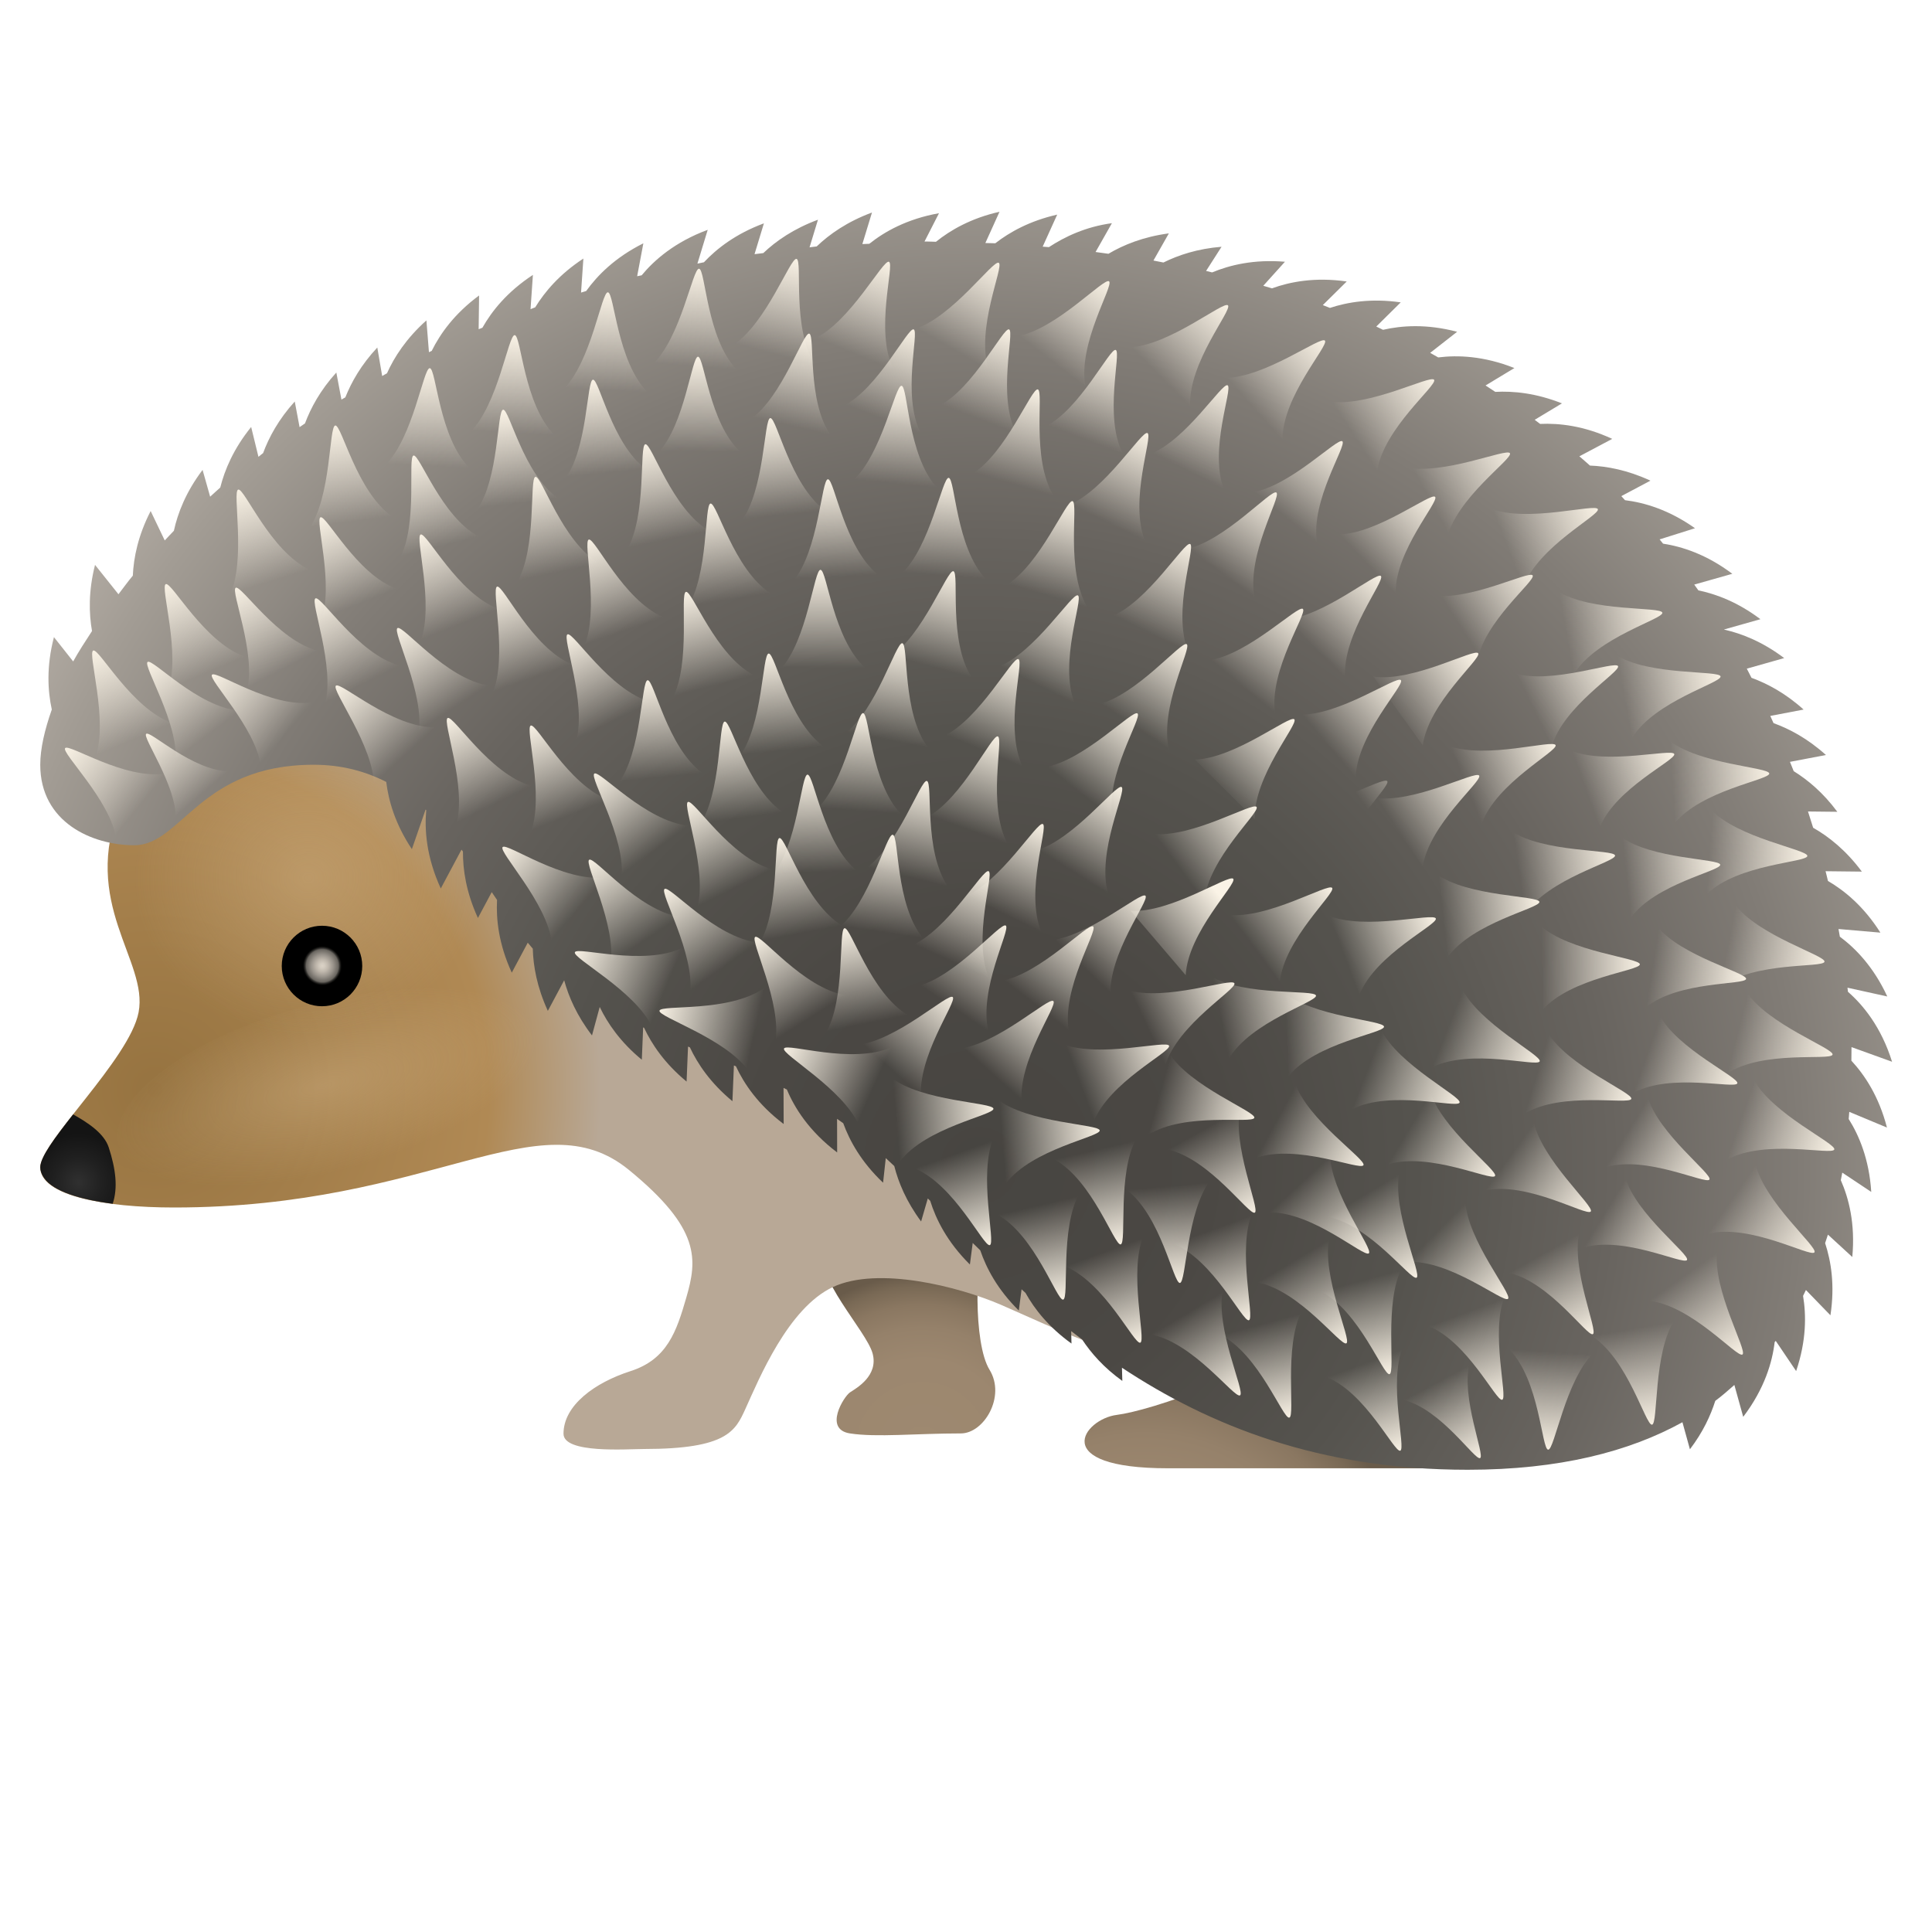 <svg xmlns="http://www.w3.org/2000/svg" viewBox="0 0 48 48"><radialGradient id="YdEK2b_v55ug5p8u59jxba" cx="28.445" cy="40.354" r="6.808" gradientUnits="userSpaceOnUse"><stop offset="0" stop-color="#9e8970"/><stop offset=".511" stop-color="#9c876f"/><stop offset=".695" stop-color="#95816a"/><stop offset=".826" stop-color="#8a7761"/><stop offset=".931" stop-color="#796955"/><stop offset="1" stop-color="#695b4a"/></radialGradient><path fill="url(#YdEK2b_v55ug5p8u59jxba)" d="M29.02,36.479c1.224,0,5.711,0,6.934,0s2.906-2.141,1.632-4.028	c-1.275-1.887-3.008-1.275-4.589,0.204c-1.581,1.479-4.436,2.396-5.252,2.498C26.93,35.256,26.012,36.479,29.02,36.479z"/><radialGradient id="YdEK2b_v55ug5p8u59jxbb" cx="22.912" cy="35.988" r="4.324" gradientUnits="userSpaceOnUse"><stop offset="0" stop-color="#9e8970"/><stop offset=".511" stop-color="#9c876f"/><stop offset=".695" stop-color="#95816a"/><stop offset=".826" stop-color="#8a7761"/><stop offset=".931" stop-color="#796955"/><stop offset="1" stop-color="#695b4a"/></radialGradient><path fill="url(#YdEK2b_v55ug5p8u59jxbb)" d="M20.506,31.075c-0.324,0.602,1.02,1.988,1.173,2.549c0.153,0.561-0.408,0.867-0.561,0.969	c-0.153,0.102-0.663,0.918,0,1.02c0.663,0.102,1.632,0,2.753,0c0.577,0,1.122-0.918,0.714-1.581	c-0.408-0.663-0.357-2.804-0.102-3.416S20.862,30.412,20.506,31.075z"/><radialGradient id="YdEK2b_v55ug5p8u59jxbc" cx="3.853" cy="27.072" r="26.066" gradientUnits="userSpaceOnUse"><stop offset="0" stop-color="#967340"/><stop offset=".318" stop-color="#b08954"/><stop offset=".425" stop-color="#b8a896"/></radialGradient><path fill="url(#YdEK2b_v55ug5p8u59jxbc)" d="M4.834,17.306C3.643,18.184,3.48,18.797,3,19.97c-1.017,2.483,0.692,3.896,0.443,5.182	C3.219,26.313,1,28.379,1,29c0,0.706,1.595,1,3.324,1c6.433,0,9.07-2.759,11.302-0.933c1.792,1.466,1.698,2.228,1.424,3.175	c-0.242,0.835-0.47,1.528-1.381,1.822C14.772,34.352,14,34.916,14,35.621c0,0.5,1.58,0.379,2,0.379c2.068,0,2.272-0.453,2.519-0.996	c0.334-0.735,1.059-2.508,2.177-3.029c1.118-0.522,3.121-0.009,4.165,0.439c1.044,0.447,3.909,1.873,6.352,1.954	c2.635,0.088,8.646,1.186,8.646-5.599S32.477,12.066,23.38,12.961S6.168,16.323,4.834,17.306z"/><radialGradient id="YdEK2b_v55ug5p8u59jxbd" cx="220.847" cy="371.219" r="5.202" gradientTransform="matrix(-.833 0 0 -.75 191.628 300.223)" gradientUnits="userSpaceOnUse"><stop offset="0" stop-color="#e6caa1" stop-opacity=".3"/><stop offset="1" stop-color="#e6caa1" stop-opacity="0"/></radialGradient><ellipse cx="7.589" cy="21.809" fill="url(#YdEK2b_v55ug5p8u59jxbd)" rx="4.335" ry="3.902"/><radialGradient id="YdEK2b_v55ug5p8u59jxbe" cx="222.598" cy="363.718" r="2.176" gradientTransform="matrix(-2.421 .632 -.251 -.961 638.244 235.821)" gradientUnits="userSpaceOnUse"><stop offset="0" stop-color="#e6caa1" stop-opacity=".3"/><stop offset="1" stop-color="#e6caa1" stop-opacity="0"/></radialGradient><path fill="url(#YdEK2b_v55ug5p8u59jxbe)" d="M2.948,28.436c-0.301-1.154,1.813-2.705,4.723-3.464s5.512-0.439,5.813,0.716	c0.301,1.154-1.813,2.705-4.723,3.464S3.249,29.59,2.948,28.436z"/><radialGradient id="YdEK2b_v55ug5p8u59jxbf" cx="8" cy="24" r="1" gradientTransform="matrix(-.264 -.965 .95 -.26 -12.679 37.954)" gradientUnits="userSpaceOnUse"><stop offset="0" stop-color="#dbd2c6"/><stop offset=".061" stop-color="#d3cbbf"/><stop offset=".156" stop-color="#beb6ab"/><stop offset=".272" stop-color="#9a948c"/><stop offset=".403" stop-color="#6a6660"/><stop offset=".406" stop-color="#64615b"/><stop offset=".433" stop-color="#393734"/><stop offset=".457" stop-color="#1a1917"/><stop offset=".477" stop-color="#070706"/><stop offset=".492"/></radialGradient><circle cx="8" cy="24" r="1" fill="url(#YdEK2b_v55ug5p8u59jxbf)"/><radialGradient id="YdEK2b_v55ug5p8u59jxbg" cx="1.95" cy="29.37" r="1.212" gradientUnits="userSpaceOnUse"><stop offset="0" stop-color="#303030"/><stop offset=".5" stop-color="#202020"/><stop offset="1" stop-color="#141414"/></radialGradient><path fill="url(#YdEK2b_v55ug5p8u59jxbg)" d="M1.099,29.273c0.231,0.324,0.878,0.528,1.701,0.634c0.133-0.4,0.076-0.863-0.099-1.401	c-0.115-0.354-0.53-0.621-0.884-0.819C1.368,28.256,1,28.749,1,29c0,0.079,0.026,0.151,0.064,0.219	C1.074,29.237,1.086,29.255,1.099,29.273z"/><radialGradient id="YdEK2b_v55ug5p8u59jxbh" cx="24.328" cy="28.956" r="27.128" gradientUnits="userSpaceOnUse"><stop offset="0" stop-color="#474541"/><stop offset=".212" stop-color="#4b4844"/><stop offset=".4" stop-color="#55534e"/><stop offset=".58" stop-color="#68645f"/><stop offset=".753" stop-color="#817c76"/><stop offset=".922" stop-color="#a29c94"/><stop offset=".998" stop-color="#b3aca4"/></radialGradient><path fill="url(#YdEK2b_v55ug5p8u59jxbh)" d="M46.881,28.014c-0.202-0.783-0.559-1.311-0.884-1.662C45.998,26.239,46,26.12,46,26.015 l1.008,0.364c-0.272-0.871-0.725-1.414-1.096-1.738c-0.004-0.033-0.008-0.068-0.012-0.102l0.989,0.218 c-0.342-0.74-0.793-1.199-1.178-1.485c-0.012-0.064-0.021-0.125-0.034-0.191l1.041,0.09c-0.416-0.658-0.896-1.046-1.303-1.284 c-0.02-0.081-0.037-0.16-0.059-0.242l0.901,0.01c-0.397-0.535-0.828-0.873-1.21-1.09c-0.041-0.134-0.083-0.268-0.128-0.404 l0.729,0.008c-0.354-0.478-0.734-0.792-1.084-1.01c-0.029-0.076-0.063-0.154-0.093-0.231l0.894-0.17 c-0.456-0.411-0.907-0.649-1.302-0.792c-0.027-0.06-0.054-0.119-0.081-0.179l0.828-0.158c-0.454-0.409-0.901-0.645-1.295-0.789 c-0.04-0.076-0.075-0.151-0.116-0.227l0.929-0.263c-0.541-0.408-1.058-0.61-1.49-0.707c-0.001-0.001-0.002-0.003-0.003-0.004 l0.902-0.255c-0.563-0.425-1.098-0.624-1.541-0.716c-0.034-0.048-0.069-0.096-0.103-0.144l0.946-0.268 c-0.643-0.484-1.248-0.676-1.721-0.749c-0.029-0.035-0.056-0.071-0.085-0.106l0.879-0.277c-0.656-0.464-1.265-0.638-1.739-0.697 c-0.032-0.033-0.06-0.068-0.092-0.101l0.724-0.384c-0.568-0.263-1.078-0.358-1.503-0.375c-0.085-0.078-0.176-0.153-0.263-0.23 l0.817-0.433c-0.706-0.328-1.32-0.393-1.792-0.372c-0.044-0.034-0.09-0.068-0.135-0.102l0.677-0.408 c-0.646-0.257-1.208-0.31-1.656-0.286c-0.08-0.053-0.16-0.106-0.242-0.159l0.717-0.433C36.859,8.84,36.21,8.82,35.732,8.88 c-0.068-0.037-0.132-0.077-0.2-0.113l0.67-0.524c-0.759-0.2-1.379-0.155-1.841-0.049c-0.057-0.026-0.11-0.055-0.168-0.081 l0.608-0.601c-0.735-0.105-1.319-0.007-1.759,0.138c-0.06-0.023-0.117-0.048-0.177-0.07l0.594-0.587 c-0.79-0.113-1.409,0.008-1.857,0.171C31.53,7.142,31.459,7.121,31.386,7.1l0.538-0.597c-0.775-0.065-1.374,0.084-1.809,0.265 c-0.051-0.012-0.099-0.026-0.15-0.037l0.384-0.6c-0.599,0.048-1.072,0.207-1.444,0.391c-0.084-0.016-0.164-0.034-0.248-0.049 l0.383-0.675c-0.637,0.085-1.13,0.287-1.501,0.507c-0.107-0.015-0.212-0.03-0.32-0.044l0.406-0.716 c-0.65,0.088-1.171,0.336-1.565,0.595c-0.051-0.005-0.103-0.008-0.155-0.012l0.361-0.796c-0.685,0.156-1.181,0.435-1.538,0.712 c-0.08-0.004-0.166-0.003-0.247-0.006l0.352-0.777c-0.713,0.162-1.22,0.457-1.579,0.746C23.168,6.006,23.088,6,23,6 c-0.01,0-0.02,0.001-0.031,0.001l0.36-0.704c-0.8,0.143-1.356,0.461-1.731,0.76c-0.058,0.003-0.116,0.004-0.173,0.007l0.239-0.784 c-0.616,0.228-1.059,0.541-1.374,0.843c-0.061,0.005-0.117,0.016-0.177,0.022l0.209-0.686c-0.606,0.224-1.045,0.531-1.358,0.829 c-0.072,0.01-0.146,0.017-0.218,0.027l0.233-0.766c-0.702,0.26-1.172,0.629-1.49,0.967c-0.055,0.01-0.107,0.023-0.162,0.034 l0.256-0.84c-0.815,0.301-1.33,0.753-1.641,1.13c-0.036,0.009-0.076,0.014-0.112,0.023l0.154-0.818 c-0.707,0.354-1.144,0.8-1.421,1.186c-0.042,0.013-0.085,0.025-0.127,0.038l0.058-0.845c-0.592,0.388-0.96,0.826-1.197,1.212 c-0.04,0.014-0.076,0.031-0.116,0.045l0.059-0.851c-0.645,0.423-1.023,0.903-1.255,1.313c-0.03,0.013-0.063,0.023-0.093,0.036 l0.011-0.838c-0.618,0.456-0.968,0.955-1.177,1.376c-0.023,0.011-0.046,0.022-0.069,0.033l-0.063-0.79 c-0.501,0.448-0.8,0.912-0.98,1.315C9.572,9.296,9.535,9.32,9.495,9.342L9.374,8.634C8.971,9.065,8.732,9.491,8.58,9.872 C8.549,9.891,8.514,9.909,8.483,9.928L8.356,9.255c-0.4,0.442-0.634,0.878-0.779,1.265c-0.045,0.031-0.089,0.061-0.134,0.092 l-0.12-0.637c-0.405,0.448-0.641,0.89-0.786,1.281c-0.04,0.031-0.076,0.062-0.116,0.093L6.24,10.608 c-0.44,0.544-0.658,1.068-0.768,1.505c-0.087,0.076-0.166,0.151-0.251,0.227l-0.188-0.666c-0.416,0.551-0.617,1.075-0.713,1.513 c-0.079,0.08-0.151,0.16-0.227,0.24l-0.35-0.731C3.429,13.307,3.32,13.856,3.3,14.302c-0.131,0.156-0.237,0.308-0.357,0.462 l-0.582-0.73c-0.166,0.655-0.152,1.208-0.075,1.644c-0.167,0.255-0.333,0.511-0.468,0.755L1.34,15.829 c-0.192,0.737-0.153,1.341-0.053,1.799C1.109,18.133,1,18.603,1,19c0,1.432,1.293,2,2.337,2c1.171,0,1.621-2,4.453-2 c0.703,0,1.291,0.164,1.806,0.427c0.057,0.463,0.219,1.042,0.637,1.67l0.341-0.984c0.005,0.005,0.011,0.009,0.016,0.014 c-0.045,0.486,0.001,1.163,0.361,1.947l0.515-0.965c0.012,0.016,0.024,0.031,0.036,0.047c-0.003,0.451,0.079,1.013,0.372,1.651 l0.343-0.642c0.044,0.065,0.088,0.129,0.132,0.194c-0.025,0.473,0.038,1.092,0.366,1.806l0.397-0.744 c0.041,0.051,0.083,0.098,0.125,0.148c0.011,0.432,0.104,0.959,0.374,1.546l0.406-0.76c0.111,0.408,0.314,0.879,0.691,1.37 l0.192-0.707c0.194,0.404,0.511,0.87,1.046,1.311l0.033-0.804c0.008,0.004,0.015,0.008,0.023,0.011 c0.193,0.41,0.511,0.885,1.056,1.335l0.036-0.869c0.015,0.006,0.031,0.013,0.046,0.019c0.193,0.411,0.511,0.886,1.057,1.338 l0.037-0.888c0.017,0.007,0.034,0.014,0.05,0.021c0.201,0.432,0.551,0.955,1.186,1.434l-0.003-0.897 c0.028,0.014,0.056,0.026,0.083,0.04c0.188,0.452,0.551,1.036,1.249,1.563l-0.002-0.834c0.051,0.035,0.102,0.071,0.153,0.108 c0.159,0.437,0.446,0.962,0.99,1.478l0.067-0.611c0.07,0.064,0.141,0.131,0.211,0.197c0.104,0.408,0.299,0.881,0.667,1.377 l0.166-0.572c0.02,0.02,0.04,0.039,0.06,0.059c0.142,0.455,0.419,1.021,0.986,1.582l0.07-0.535 c0.062,0.061,0.125,0.122,0.188,0.184c0.15,0.44,0.425,0.969,0.957,1.495l0.069-0.528c0.034,0.031,0.065,0.061,0.099,0.092 c0.22,0.395,0.569,0.845,1.141,1.256l-0.008-0.309c0.089,0.07,0.181,0.139,0.272,0.208c0.223,0.336,0.534,0.696,0.999,1.03 l-0.009-0.328c2.18,1.441,4.907,2.535,8.59,2.535c2.28,0,4.014-0.452,5.335-1.181l0.186,0.672c0.325-0.427,0.512-0.835,0.63-1.203 c0.169-0.125,0.321-0.26,0.474-0.395l0.22,0.792c0.535-0.703,0.724-1.369,0.781-1.856c0.008-0.011,0.019-0.021,0.027-0.031 l0.507,0.75c0.258-0.762,0.251-1.396,0.172-1.868c0.025-0.048,0.047-0.097,0.071-0.146l0.609,0.628 c0.115-0.752,0.014-1.348-0.132-1.793c0.023-0.071,0.048-0.14,0.07-0.211l0.605,0.556c0.078-0.831-0.09-1.466-0.285-1.908 c0.011-0.062,0.026-0.126,0.036-0.188l0.72,0.479c-0.051-0.814-0.305-1.405-0.56-1.811c0.005-0.06,0.01-0.12,0.014-0.178 L46.881,28.014z"/><linearGradient id="YdEK2b_v55ug5p8u59jxbi" x1="-202.467" x2="-204.407" y1="-173.399" y2="-171.895" gradientTransform="rotate(-74.924 23.607 -212.299)" gradientUnits="userSpaceOnUse"><stop offset="0" stop-color="#faf3e6"/><stop offset="1" stop-color="#faf3e6" stop-opacity="0"/></linearGradient><path fill="url(#YdEK2b_v55ug5p8u59jxbi)" d="M2.367,18.828c0.337-0.93-0.203-2.613-0.05-2.666c0.153-0.053,0.952,1.448,1.965,1.803	L2.367,18.828z"/><linearGradient id="YdEK2b_v55ug5p8u59jxbj" x1="-200.405" x2="-202.345" y1="-172.087" y2="-170.584" gradientTransform="rotate(-74.924 23.607 -212.299)" gradientUnits="userSpaceOnUse"><stop offset="0" stop-color="#faf3e6"/><stop offset="1" stop-color="#faf3e6" stop-opacity="0"/></linearGradient><path fill="url(#YdEK2b_v55ug5p8u59jxbj)" d="M4.17,17.178c0.337-0.93-0.203-2.613-0.05-2.666c0.153-0.053,0.952,1.448,1.965,1.803	L4.17,17.178z"/><linearGradient id="YdEK2b_v55ug5p8u59jxbk" x1="-197.791" x2="-199.731" y1="-171.101" y2="-169.598" gradientTransform="rotate(-69.115 37.097 -227.415)" gradientUnits="userSpaceOnUse"><stop offset="0" stop-color="#faf3e6"/><stop offset="1" stop-color="#faf3e6" stop-opacity="0"/></linearGradient><path fill="url(#YdEK2b_v55ug5p8u59jxbk)" d="M5.699,14.82c0.429-0.891,0.063-2.62,0.22-2.657s0.8,1.536,1.772,1.992L5.699,14.82z"/><linearGradient id="YdEK2b_v55ug5p8u59jxbl" x1="-195.809" x2="-197.748" y1="-169.369" y2="-167.866" gradientTransform="rotate(-59.463 63.792 -258.193)" gradientUnits="userSpaceOnUse"><stop offset="0" stop-color="#faf3e6"/><stop offset="1" stop-color="#faf3e6" stop-opacity="0"/></linearGradient><path fill="url(#YdEK2b_v55ug5p8u59jxbl)" d="M7.668,13.154c0.572-0.807,0.501-2.573,0.663-2.583c0.162-0.01,0.532,1.649,1.413,2.261	L7.668,13.154z"/><linearGradient id="YdEK2b_v55ug5p8u59jxbm" x1="-193.567" x2="-195.506" y1="-168.274" y2="-166.771" gradientTransform="rotate(-49.08 102.871 -303.331)" gradientUnits="userSpaceOnUse"><stop offset="0" stop-color="#faf3e6"/><stop offset="1" stop-color="#faf3e6" stop-opacity="0"/></linearGradient><path fill="url(#YdEK2b_v55ug5p8u59jxbm)" d="M9.562,11.568c0.708-0.69,0.956-2.44,1.117-2.421c0.161,0.019,0.226,1.718,0.983,2.479	L9.562,11.568z"/><linearGradient id="YdEK2b_v55ug5p8u59jxbn" x1="-191.564" x2="-193.504" y1="-167.218" y2="-165.715" gradientTransform="rotate(-49.08 102.871 -303.331)" gradientUnits="userSpaceOnUse"><stop offset="0" stop-color="#faf3e6"/><stop offset="1" stop-color="#faf3e6" stop-opacity="0"/></linearGradient><path fill="url(#YdEK2b_v55ug5p8u59jxbn)" d="M11.672,10.747c0.708-0.69,0.956-2.44,1.117-2.421c0.161,0.019,0.226,1.718,0.983,2.479	L11.672,10.747z"/><linearGradient id="YdEK2b_v55ug5p8u59jxbo" x1="-189.244" x2="-191.184" y1="-166.166" y2="-164.662" gradientTransform="rotate(-49.08 102.871 -303.331)" gradientUnits="userSpaceOnUse"><stop offset="0" stop-color="#faf3e6"/><stop offset="1" stop-color="#faf3e6" stop-opacity="0"/></linearGradient><path fill="url(#YdEK2b_v55ug5p8u59jxbo)" d="M13.987,9.683c0.708-0.69,0.956-2.44,1.117-2.421c0.161,0.019,0.226,1.718,0.983,2.479	L13.987,9.683z"/><linearGradient id="YdEK2b_v55ug5p8u59jxbp" x1="-187.356" x2="-189.296" y1="-164.864" y2="-163.361" gradientTransform="rotate(-47.794 108.598 -310.224)" gradientUnits="userSpaceOnUse"><stop offset="0" stop-color="#faf3e6"/><stop offset="1" stop-color="#faf3e6" stop-opacity="0"/></linearGradient><path fill="url(#YdEK2b_v55ug5p8u59jxbp)" d="M16.198,9.071c0.724-0.674,1.011-2.418,1.171-2.395s0.187,1.722,0.927,2.5L16.198,9.071z"/><linearGradient id="YdEK2b_v55ug5p8u59jxbq" x1="-185.58" x2="-187.52" y1="-163.647" y2="-162.144" gradientTransform="rotate(-37.373 168.565 -382.328)" gradientUnits="userSpaceOnUse"><stop offset="0" stop-color="#faf3e6"/><stop offset="1" stop-color="#faf3e6" stop-opacity="0"/></linearGradient><path fill="url(#YdEK2b_v55ug5p8u59jxbq)" d="M18.207,8.576c0.834-0.532,1.432-2.195,1.585-2.144c0.154,0.051-0.128,1.728,0.459,2.627	L18.207,8.576z"/><linearGradient id="YdEK2b_v55ug5p8u59jxbr" x1="-183.913" x2="-185.853" y1="-162.389" y2="-160.886" gradientTransform="rotate(-29.695 237.678 -466.592)" gradientUnits="userSpaceOnUse"><stop offset="0" stop-color="#faf3e6"/><stop offset="1" stop-color="#faf3e6" stop-opacity="0"/></linearGradient><path fill="url(#YdEK2b_v55ug5p8u59jxbr)" d="M20.229,8.417c0.897-0.416,1.712-1.984,1.858-1.913c0.145,0.071-0.357,1.695,0.104,2.664	L20.229,8.417z"/><linearGradient id="YdEK2b_v55ug5p8u59jxbs" x1="-181.684" x2="-183.623" y1="-161.232" y2="-159.729" gradientTransform="rotate(-22.007 353.047 -608.556)" gradientUnits="userSpaceOnUse"><stop offset="0" stop-color="#faf3e6"/><stop offset="1" stop-color="#faf3e6" stop-opacity="0"/></linearGradient><path fill="url(#YdEK2b_v55ug5p8u59jxbs)" d="M22.718,8.177c0.945-0.292,1.962-1.737,2.097-1.647c0.135,0.09-0.581,1.632-0.253,2.654	L22.718,8.177z"/><linearGradient id="YdEK2b_v55ug5p8u59jxbt" x1="-179.427" x2="-181.366" y1="-159.97" y2="-158.467" gradientTransform="rotate(-14.693 571.81 -879.553)" gradientUnits="userSpaceOnUse"><stop offset="0" stop-color="#faf3e6"/><stop offset="1" stop-color="#faf3e6" stop-opacity="0"/></linearGradient><path fill="url(#YdEK2b_v55ug5p8u59jxbt)" d="M25.265,8.357c0.974-0.169,2.168-1.473,2.29-1.367c0.122,0.107-0.784,1.545-0.589,2.601	L25.265,8.357z"/><linearGradient id="YdEK2b_v55ug5p8u59jxbu" x1="-176.861" x2="-178.801" y1="-158.918" y2="-157.415" gradientTransform="rotate(-6.846 1319.001 -1809.662)" gradientUnits="userSpaceOnUse"><stop offset="0" stop-color="#faf3e6"/><stop offset="1" stop-color="#faf3e6" stop-opacity="0"/></linearGradient><path fill="url(#YdEK2b_v55ug5p8u59jxbu)" d="M28.054,8.629c0.989-0.035,2.348-1.164,2.455-1.042s-0.988,1.423-0.939,2.496L28.054,8.629z"/><linearGradient id="YdEK2b_v55ug5p8u59jxbv" x1="-174.622" x2="-176.562" y1="-157.827" y2="-156.323" gradientTransform="rotate(-4.163 2217.107 -2930.457)" gradientUnits="userSpaceOnUse"><stop offset="0" stop-color="#faf3e6"/><stop offset="1" stop-color="#faf3e6" stop-opacity="0"/></linearGradient><path fill="url(#YdEK2b_v55ug5p8u59jxbv)" d="M30.417,9.389c0.989,0.011,2.4-1.053,2.501-0.926c0.1,0.127-1.053,1.376-1.054,2.449	L30.417,9.389z"/><linearGradient id="YdEK2b_v55ug5p8u59jxbw" x1="-172.199" x2="-174.139" y1="-156.922" y2="-155.418" gradientTransform="rotate(4.606 -2137.12 2511.034)" gradientUnits="userSpaceOnUse"><stop offset="0" stop-color="#faf3e6"/><stop offset="1" stop-color="#faf3e6" stop-opacity="0"/></linearGradient><path fill="url(#YdEK2b_v55ug5p8u59jxbw)" d="M33.018,9.971c0.976,0.162,2.533-0.674,2.613-0.534s-1.25,1.199-1.415,2.26L33.018,9.971z"/><linearGradient id="YdEK2b_v55ug5p8u59jxbx" x1="-170.262" x2="-172.202" y1="-155.348" y2="-153.844" gradientTransform="rotate(8.885 -1139.689 1267.078)" gradientUnits="userSpaceOnUse"><stop offset="0" stop-color="#faf3e6"/><stop offset="1" stop-color="#faf3e6" stop-opacity="0"/></linearGradient><path fill="url(#YdEK2b_v55ug5p8u59jxbx)" d="M34.87,11.6c0.961,0.234,2.576-0.484,2.645-0.338c0.069,0.146-1.336,1.103-1.58,2.148	L34.87,11.6z"/><linearGradient id="YdEK2b_v55ug5p8u59jxby" x1="-168.079" x2="-170.019" y1="-154.484" y2="-152.981" gradientTransform="rotate(16.469 -641.806 647.14)" gradientUnits="userSpaceOnUse"><stop offset="0" stop-color="#faf3e6"/><stop offset="1" stop-color="#faf3e6" stop-opacity="0"/></linearGradient><path fill="url(#YdEK2b_v55ug5p8u59jxby)" d="M37.033,12.636c0.922,0.359,2.617-0.139,2.666,0.015c0.049,0.154-1.47,0.916-1.85,1.921	L37.033,12.636z"/><linearGradient id="YdEK2b_v55ug5p8u59jxbz" x1="-166.032" x2="-167.972" y1="-152.706" y2="-151.203" gradientTransform="rotate(27.884 -400.688 348.933)" gradientUnits="userSpaceOnUse"><stop offset="0" stop-color="#faf3e6"/><stop offset="1" stop-color="#faf3e6" stop-opacity="0"/></linearGradient><path fill="url(#YdEK2b_v55ug5p8u59jxbz)" d="M38.69,14.682c0.832,0.534,2.593,0.381,2.611,0.542s-1.623,0.607-2.193,1.516L38.69,14.682z"/><linearGradient id="YdEK2b_v55ug5p8u59jxbA" x1="-164.014" x2="-165.954" y1="-151.983" y2="-150.48" gradientTransform="rotate(27.884 -400.688 348.933)" gradientUnits="userSpaceOnUse"><stop offset="0" stop-color="#faf3e6"/><stop offset="1" stop-color="#faf3e6" stop-opacity="0"/></linearGradient><path fill="url(#YdEK2b_v55ug5p8u59jxbA)" d="M40.136,16.265c0.832,0.534,2.593,0.381,2.611,0.542s-1.623,0.607-2.193,1.516L40.136,16.265	z"/><linearGradient id="YdEK2b_v55ug5p8u59jxbB" x1="-161.933" x2="-163.873" y1="-150.535" y2="-149.032" gradientTransform="rotate(34.745 -330.38 263.508)" gradientUnits="userSpaceOnUse"><stop offset="0" stop-color="#faf3e6"/><stop offset="1" stop-color="#faf3e6" stop-opacity="0"/></linearGradient><path fill="url(#YdEK2b_v55ug5p8u59jxbB)" d="M41.43,18.369c0.763,0.63,2.529,0.688,2.527,0.85c-0.002,0.162-1.683,0.409-2.359,1.244	L41.43,18.369z"/><linearGradient id="YdEK2b_v55ug5p8u59jxbC" x1="-160.124" x2="-162.063" y1="-149.512" y2="-148.008" gradientTransform="rotate(41.875 -280.868 203.871)" gradientUnits="userSpaceOnUse"><stop offset="0" stop-color="#faf3e6"/><stop offset="1" stop-color="#faf3e6" stop-opacity="0"/></linearGradient><path fill="url(#YdEK2b_v55ug5p8u59jxbC)" d="M42.501,20.11c0.678,0.72,2.424,0.997,2.402,1.158c-0.022,0.161-1.721,0.197-2.495,0.941	L42.501,20.11z"/><linearGradient id="YdEK2b_v55ug5p8u59jxbD" x1="-158.119" x2="-160.059" y1="-147.983" y2="-146.48" gradientTransform="rotate(48.913 -245.426 161.67)" gradientUnits="userSpaceOnUse"><stop offset="0" stop-color="#faf3e6"/><stop offset="1" stop-color="#faf3e6" stop-opacity="0"/></linearGradient><path fill="url(#YdEK2b_v55ug5p8u59jxbD)" d="M43.087,22.452c0.585,0.798,2.283,1.287,2.242,1.443c-0.041,0.157-1.732-0.015-2.591,0.628	L43.087,22.452z"/><linearGradient id="YdEK2b_v55ug5p8u59jxbE" x1="-156.286" x2="-158.226" y1="-146.695" y2="-145.191" gradientTransform="rotate(52.394 -231.162 144.91)" gradientUnits="userSpaceOnUse"><stop offset="0" stop-color="#faf3e6"/><stop offset="1" stop-color="#faf3e6" stop-opacity="0"/></linearGradient><path fill="url(#YdEK2b_v55ug5p8u59jxbE)" d="M43.378,24.626c0.536,0.832,2.201,1.423,2.151,1.577c-0.051,0.154-1.728-0.12-2.625,0.47	L43.378,24.626z"/><linearGradient id="YdEK2b_v55ug5p8u59jxbF" x1="-154.447" x2="-156.387" y1="-145.397" y2="-143.894" gradientTransform="rotate(57.23 -213.922 124.927)" gradientUnits="userSpaceOnUse"><stop offset="0" stop-color="#faf3e6"/><stop offset="1" stop-color="#faf3e6" stop-opacity="0"/></linearGradient><path fill="url(#YdEK2b_v55ug5p8u59jxbF)" d="M43.562,26.808c0.464,0.874,2.073,1.603,2.01,1.752c-0.063,0.149-1.712-0.266-2.655,0.247	L43.562,26.808z"/><linearGradient id="YdEK2b_v55ug5p8u59jxbG" x1="-152.66" x2="-154.6" y1="-143.996" y2="-142.493" gradientTransform="rotate(72.621 -172.984 78.12)" gradientUnits="userSpaceOnUse"><stop offset="0" stop-color="#faf3e6"/><stop offset="1" stop-color="#faf3e6" stop-opacity="0"/></linearGradient><path fill="url(#YdEK2b_v55ug5p8u59jxbG)" d="M43.606,28.892c0.215,0.965,1.573,2.096,1.473,2.223c-0.101,0.127-1.58-0.711-2.625-0.467	L43.606,28.892z"/><linearGradient id="YdEK2b_v55ug5p8u59jxbH" x1="-151.07" x2="-153.009" y1="-142.171" y2="-140.667" gradientTransform="rotate(92.551 -138.022 38.697)" gradientUnits="userSpaceOnUse"><stop offset="0" stop-color="#faf3e6"/><stop offset="1" stop-color="#faf3e6" stop-opacity="0"/></linearGradient><path fill="url(#YdEK2b_v55ug5p8u59jxbH)" d="M42.663,31.061c-0.127,0.981,0.765,2.507,0.627,2.592s-1.243-1.207-2.309-1.334	L42.663,31.061z"/><linearGradient id="YdEK2b_v55ug5p8u59jxbI" x1="-149.61" x2="-151.549" y1="-140.597" y2="-139.094" gradientTransform="rotate(118.36 -106.824 4.27)" gradientUnits="userSpaceOnUse"><stop offset="0" stop-color="#faf3e6"/><stop offset="1" stop-color="#faf3e6" stop-opacity="0"/></linearGradient><path fill="url(#YdEK2b_v55ug5p8u59jxbI)" d="M41.607,32.79c-0.541,0.828-0.403,2.59-0.564,2.606c-0.161,0.016-0.594-1.628-1.498-2.206	L41.607,32.79z"/><linearGradient id="YdEK2b_v55ug5p8u59jxbJ" x1="-148.046" x2="-149.986" y1="-138.856" y2="-137.352" gradientTransform="rotate(131.437 -94.276 -9.355)" gradientUnits="userSpaceOnUse"><stop offset="0" stop-color="#faf3e6"/><stop offset="1" stop-color="#faf3e6" stop-opacity="0"/></linearGradient><path fill="url(#YdEK2b_v55ug5p8u59jxbJ)" d="M39.601,33.606c-0.715,0.684-0.978,2.431-1.139,2.411c-0.161-0.02-0.21-1.72-0.96-2.488	L39.601,33.606z"/><linearGradient id="YdEK2b_v55ug5p8u59jxbK" x1="-146.381" x2="-148.108" y1="-137.298" y2="-135.96" gradientTransform="scale(-1) rotate(-80.119 -31.486 -151.982)" gradientUnits="userSpaceOnUse"><stop offset="0" stop-color="#faf3e6"/><stop offset="1" stop-color="#faf3e6" stop-opacity="0"/></linearGradient><path fill="url(#YdEK2b_v55ug5p8u59jxbK)" d="M36.513,33.866c-0.224,0.852,0.391,2.301,0.259,2.36s-0.961-1.207-1.888-1.44L36.513,33.866z"/><linearGradient id="YdEK2b_v55ug5p8u59jxbL" x1="-141.22" x2="-143.094" y1="-106.207" y2="-104.755" gradientTransform="scale(-1) rotate(76.738 -126.813 25.789)" gradientUnits="userSpaceOnUse"><stop offset="0" stop-color="#faf3e6"/><stop offset="1" stop-color="#faf3e6" stop-opacity="0"/></linearGradient><path fill="url(#YdEK2b_v55ug5p8u59jxbL)" d="M2.884,20.83c-0.14-0.945-1.371-2.129-1.265-2.244s1.473,0.794,2.498,0.632L2.884,20.83z"/><linearGradient id="YdEK2b_v55ug5p8u59jxbM" x1="-139.904" x2="-141.778" y1="-104.095" y2="-102.642" gradientTransform="rotate(-89.456 -7.28 -116.34)" gradientUnits="userSpaceOnUse"><stop offset="0" stop-color="#faf3e6"/><stop offset="1" stop-color="#faf3e6" stop-opacity="0"/></linearGradient><path fill="url(#YdEK2b_v55ug5p8u59jxbM)" d="M4.361,18.926c0.089-0.951-0.823-2.395-0.693-2.481s1.241,1.123,2.275,1.21L4.361,18.926z"/><linearGradient id="YdEK2b_v55ug5p8u59jxbN" x1="-138.293" x2="-140.167" y1="-102.19" y2="-100.738" gradientTransform="rotate(-79.968 3.401 -129.794)" gradientUnits="userSpaceOnUse"><stop offset="0" stop-color="#faf3e6"/><stop offset="1" stop-color="#faf3e6" stop-opacity="0"/></linearGradient><path fill="url(#YdEK2b_v55ug5p8u59jxbN)" d="M6.133,17.164c0.245-0.924-0.417-2.498-0.275-2.562c0.143-0.064,1.039,1.312,2.044,1.568	L6.133,17.164z"/><linearGradient id="YdEK2b_v55ug5p8u59jxbO" x1="-136.397" x2="-138.271" y1="-100.582" y2="-99.129" gradientTransform="rotate(-74.086 10.93 -139.557)" gradientUnits="userSpaceOnUse"><stop offset="0" stop-color="#faf3e6"/><stop offset="1" stop-color="#faf3e6" stop-opacity="0"/></linearGradient><path fill="url(#YdEK2b_v55ug5p8u59jxbO)" d="M7.974,15.427c0.338-0.894-0.159-2.527-0.01-2.576c0.149-0.049,0.899,1.412,1.873,1.769	L7.974,15.427z"/><linearGradient id="YdEK2b_v55ug5p8u59jxbP" x1="-134.561" x2="-136.435" y1="-98.957" y2="-97.505" gradientTransform="rotate(-66.203 22.433 -154.965)" gradientUnits="userSpaceOnUse"><stop offset="0" stop-color="#faf3e6"/><stop offset="1" stop-color="#faf3e6" stop-opacity="0"/></linearGradient><path fill="url(#YdEK2b_v55ug5p8u59jxbP)" d="M9.932,13.87c0.458-0.839,0.189-2.525,0.343-2.553c0.154-0.028,0.697,1.522,1.612,2.009	L9.932,13.87z"/><linearGradient id="YdEK2b_v55ug5p8u59jxbQ" x1="-133.207" x2="-135.081" y1="-97.404" y2="-95.952" gradientTransform="rotate(-59.136 34.464 -172.095)" gradientUnits="userSpaceOnUse"><stop offset="0" stop-color="#faf3e6"/><stop offset="1" stop-color="#faf3e6" stop-opacity="0"/></linearGradient><path fill="url(#YdEK2b_v55ug5p8u59jxbQ)" d="M11.846,12.67c0.558-0.776,0.498-2.483,0.655-2.492c0.156-0.009,0.504,1.596,1.353,2.192	L11.846,12.67z"/><linearGradient id="YdEK2b_v55ug5p8u59jxbR" x1="-131.166" x2="-133.04" y1="-96.313" y2="-94.861" gradientTransform="rotate(-58.069 37.023 -174.93)" gradientUnits="userSpaceOnUse"><stop offset="0" stop-color="#faf3e6"/><stop offset="1" stop-color="#faf3e6" stop-opacity="0"/></linearGradient><path fill="url(#YdEK2b_v55ug5p8u59jxbR)" d="M14.032,11.912c0.572-0.766,0.544-2.473,0.701-2.479c0.156-0.006,0.475,1.605,1.312,2.217	L14.032,11.912z"/><linearGradient id="YdEK2b_v55ug5p8u59jxbS" x1="-129.131" x2="-131.006" y1="-94.878" y2="-93.425" gradientTransform="rotate(-51.325 52.066 -195.52)" gradientUnits="userSpaceOnUse"><stop offset="0" stop-color="#faf3e6"/><stop offset="1" stop-color="#faf3e6" stop-opacity="0"/></linearGradient><path fill="url(#YdEK2b_v55ug5p8u59jxbS)" d="M16.356,11.242c0.658-0.693,0.831-2.392,0.987-2.38c0.156,0.012,0.283,1.65,1.043,2.356	L16.356,11.242z"/><linearGradient id="YdEK2b_v55ug5p8u59jxbT" x1="-127.069" x2="-128.943" y1="-93.535" y2="-92.083" gradientTransform="rotate(-39.367 88.84 -248.433)" gradientUnits="userSpaceOnUse"><stop offset="0" stop-color="#faf3e6"/><stop offset="1" stop-color="#faf3e6" stop-opacity="0"/></linearGradient><path fill="url(#YdEK2b_v55ug5p8u59jxbT)" d="M18.647,10.413c0.787-0.542,1.308-2.168,1.459-2.124s-0.065,1.673,0.532,2.521L18.647,10.413	z"/><linearGradient id="YdEK2b_v55ug5p8u59jxbU" x1="-125.342" x2="-127.216" y1="-92.126" y2="-90.673" gradientTransform="rotate(-31.293 127.79 -306.393)" gradientUnits="userSpaceOnUse"><stop offset="0" stop-color="#faf3e6"/><stop offset="1" stop-color="#faf3e6" stop-opacity="0"/></linearGradient><path fill="url(#YdEK2b_v55ug5p8u59jxbU)" d="M20.959,10.082c0.855-0.426,1.6-1.963,1.742-1.898c0.142,0.065-0.299,1.647,0.172,2.57	L20.959,10.082z"/><linearGradient id="YdEK2b_v55ug5p8u59jxbV" x1="-123.316" x2="-125.19" y1="-90.894" y2="-89.442" gradientTransform="rotate(-31.293 127.79 -306.393)" gradientUnits="userSpaceOnUse"><stop offset="0" stop-color="#faf3e6"/><stop offset="1" stop-color="#faf3e6" stop-opacity="0"/></linearGradient><path fill="url(#YdEK2b_v55ug5p8u59jxbV)" d="M23.329,10.082c0.855-0.426,1.6-1.963,1.742-1.898c0.142,0.065-0.299,1.647,0.172,2.57	L23.329,10.082z"/><linearGradient id="YdEK2b_v55ug5p8u59jxbW" x1="-121.318" x2="-123.192" y1="-89.081" y2="-87.629" gradientTransform="rotate(-31.293 127.79 -306.393)" gradientUnits="userSpaceOnUse"><stop offset="0" stop-color="#faf3e6"/><stop offset="1" stop-color="#faf3e6" stop-opacity="0"/></linearGradient><path fill="url(#YdEK2b_v55ug5p8u59jxbW)" d="M25.979,10.593c0.855-0.426,1.6-1.963,1.742-1.898c0.142,0.065-0.299,1.647,0.172,2.57	L25.979,10.593z"/><linearGradient id="YdEK2b_v55ug5p8u59jxbX" x1="-119.464" x2="-121.338" y1="-87.029" y2="-85.577" gradientTransform="rotate(-25.365 170.173 -372.072)" gradientUnits="userSpaceOnUse"><stop offset="0" stop-color="#faf3e6"/><stop offset="1" stop-color="#faf3e6" stop-opacity="0"/></linearGradient><path fill="url(#YdEK2b_v55ug5p8u59jxbX)" d="M28.571,11.281c0.895-0.335,1.794-1.787,1.929-1.708c0.135,0.079-0.468,1.607-0.094,2.575	L28.571,11.281z"/><linearGradient id="YdEK2b_v55ug5p8u59jxbY" x1="-117.61" x2="-119.484" y1="-84.864" y2="-83.412" gradientTransform="rotate(-13.295 369.29 -685.032)" gradientUnits="userSpaceOnUse"><stop offset="0" stop-color="#faf3e6"/><stop offset="1" stop-color="#faf3e6" stop-opacity="0"/></linearGradient><path fill="url(#YdEK2b_v55ug5p8u59jxbY)" d="M31.107,12.23c0.945-0.141,2.128-1.372,2.244-1.266c0.115,0.106-0.794,1.474-0.631,2.498	L31.107,12.23z"/><linearGradient id="YdEK2b_v55ug5p8u59jxbZ" x1="-115.806" x2="-117.68" y1="-83.196" y2="-81.744" gradientTransform="rotate(-5.062 1040.002 -1748.216)" gradientUnits="userSpaceOnUse"><stop offset="0" stop-color="#faf3e6"/><stop offset="1" stop-color="#faf3e6" stop-opacity="0"/></linearGradient><path fill="url(#YdEK2b_v55ug5p8u59jxbZ)" d="M33.254,13.277c0.956-0.004,2.303-1.053,2.402-0.932c0.099,0.121-0.996,1.345-0.981,2.382	L33.254,13.277z"/><linearGradient id="YdEK2b_v55ug5p8u59jxbaa" x1="-113.736" x2="-115.61" y1="-81.319" y2="-79.867" gradientTransform="rotate(5.19 -1094.654 1645.124)" gradientUnits="userSpaceOnUse"><stop offset="0" stop-color="#faf3e6"/><stop offset="1" stop-color="#faf3e6" stop-opacity="0"/></linearGradient><path fill="url(#YdEK2b_v55ug5p8u59jxbaa)" d="M35.55,14.787c0.941,0.166,2.453-0.627,2.529-0.49c0.076,0.137-1.22,1.146-1.389,2.169	L35.55,14.787z"/><linearGradient id="YdEK2b_v55ug5p8u59jxbab" x1="-111.556" x2="-113.43" y1="-79.416" y2="-77.964" gradientTransform="rotate(12.186 -485.365 679.61)" gradientUnits="userSpaceOnUse"><stop offset="0" stop-color="#faf3e6"/><stop offset="1" stop-color="#faf3e6" stop-opacity="0"/></linearGradient><path fill="url(#YdEK2b_v55ug5p8u59jxbab)" d="M37.63,16.729c0.914,0.28,2.512-0.323,2.57-0.178c0.059,0.145-1.35,0.989-1.644,1.984	L37.63,16.729z"/><linearGradient id="YdEK2b_v55ug5p8u59jxbac" x1="-109.852" x2="-111.726" y1="-77.692" y2="-76.239" gradientTransform="rotate(18.177 -335.637 443.985)" gradientUnits="userSpaceOnUse"><stop offset="0" stop-color="#faf3e6"/><stop offset="1" stop-color="#faf3e6" stop-opacity="0"/></linearGradient><path fill="url(#YdEK2b_v55ug5p8u59jxbac)" d="M39.022,18.644c0.88,0.373,2.531-0.059,2.575,0.091s-1.446,0.843-1.842,1.801L39.022,18.644z"/><linearGradient id="YdEK2b_v55ug5p8u59jxbad" x1="-108.171" x2="-110.045" y1="-75.7" y2="-74.247" gradientTransform="rotate(31.98 -202.392 236.305)" gradientUnits="userSpaceOnUse"><stop offset="0" stop-color="#faf3e6"/><stop offset="1" stop-color="#faf3e6" stop-opacity="0"/></linearGradient><path fill="url(#YdEK2b_v55ug5p8u59jxbad)" d="M40.261,20.782c0.765,0.573,2.473,0.547,2.478,0.703c0.006,0.156-1.605,0.473-2.218,1.31	L40.261,20.782z"/><linearGradient id="YdEK2b_v55ug5p8u59jxbae" x1="-106.328" x2="-108.203" y1="-73.891" y2="-72.438" gradientTransform="rotate(46.819 -144.967 148.173)" gradientUnits="userSpaceOnUse"><stop offset="0" stop-color="#faf3e6"/><stop offset="1" stop-color="#faf3e6" stop-opacity="0"/></linearGradient><path fill="url(#YdEK2b_v55ug5p8u59jxbae)" d="M41.165,23.008c0.593,0.749,2.25,1.161,2.216,1.314c-0.034,0.153-1.673,0.046-2.48,0.698	L41.165,23.008z"/><linearGradient id="YdEK2b_v55ug5p8u59jxbaf" x1="-104.695" x2="-106.569" y1="-72.166" y2="-70.714" gradientTransform="rotate(57.433 -121.252 112.346)" gradientUnits="userSpaceOnUse"><stop offset="0" stop-color="#faf3e6"/><stop offset="1" stop-color="#faf3e6" stop-opacity="0"/></linearGradient><path fill="url(#YdEK2b_v55ug5p8u59jxbaf)" d="M41.227,25.216c0.445,0.846,1.998,1.556,1.936,1.7c-0.062,0.144-1.653-0.263-2.566,0.229	L41.227,25.216z"/><linearGradient id="YdEK2b_v55ug5p8u59jxbag" x1="-103.168" x2="-105.042" y1="-70.585" y2="-69.132" gradientTransform="rotate(69.5 -102.401 84.348)" gradientUnits="userSpaceOnUse"><stop offset="0" stop-color="#faf3e6"/><stop offset="1" stop-color="#faf3e6" stop-opacity="0"/></linearGradient><path fill="url(#YdEK2b_v55ug5p8u59jxbag)" d="M40.932,27.239c0.258,0.92,1.628,1.939,1.538,2.067c-0.09,0.128-1.562-0.603-2.557-0.312	L40.932,27.239z"/><linearGradient id="YdEK2b_v55ug5p8u59jxbah" x1="-101.491" x2="-103.365" y1="-69.362" y2="-67.91" gradientTransform="rotate(69.5 -102.401 84.348)" gradientUnits="userSpaceOnUse"><stop offset="0" stop-color="#faf3e6"/><stop offset="1" stop-color="#faf3e6" stop-opacity="0"/></linearGradient><path fill="url(#YdEK2b_v55ug5p8u59jxbah)" d="M40.374,29.238c0.258,0.92,1.628,1.939,1.538,2.067c-0.091,0.128-1.562-0.603-2.557-0.312	L40.374,29.238z"/><linearGradient id="YdEK2b_v55ug5p8u59jxbai" x1="-100.814" x2="-102.689" y1="-67.323" y2="-65.87" gradientTransform="rotate(98.766 -73.748 43.12)" gradientUnits="userSpaceOnUse"><stop offset="0" stop-color="#faf3e6"/><stop offset="1" stop-color="#faf3e6" stop-opacity="0"/></linearGradient><path fill="url(#YdEK2b_v55ug5p8u59jxbai)" d="M39.243,30.592c-0.225,0.929,0.472,2.488,0.331,2.555s-1.068-1.289-2.078-1.522	L39.243,30.592z"/><linearGradient id="YdEK2b_v55ug5p8u59jxbaj" x1="-99.041" x2="-100.915" y1="-65.563" y2="-64.11" gradientTransform="rotate(107.602 -67.621 34.51)" gradientUnits="userSpaceOnUse"><stop offset="0" stop-color="#faf3e6"/><stop offset="1" stop-color="#faf3e6" stop-opacity="0"/></linearGradient><path fill="url(#YdEK2b_v55ug5p8u59jxbaj)" d="M37.386,32.202c-0.365,0.883,0.085,2.531-0.065,2.575c-0.15,0.045-0.857-1.438-1.82-1.824	L37.386,32.202z"/><linearGradient id="YdEK2b_v55ug5p8u59jxbak" x1="-97.067" x2="-98.942" y1="-63.531" y2="-62.079" gradientTransform="rotate(107.602 -67.621 34.51)" gradientUnits="userSpaceOnUse"><stop offset="0" stop-color="#faf3e6"/><stop offset="1" stop-color="#faf3e6" stop-opacity="0"/></linearGradient><path fill="url(#YdEK2b_v55ug5p8u59jxbak)" d="M34.853,33.468c-0.365,0.883,0.085,2.531-0.065,2.575c-0.15,0.045-0.857-1.438-1.82-1.824	L34.853,33.468z"/><linearGradient id="YdEK2b_v55ug5p8u59jxbal" x1="-104.633" x2="-106.507" y1="-33.989" y2="-32.536" gradientTransform="scale(-1) rotate(78.06 -65.625 35.93)" gradientUnits="userSpaceOnUse"><stop offset="0" stop-color="#faf3e6"/><stop offset="1" stop-color="#faf3e6" stop-opacity="0"/></linearGradient><path fill="url(#YdEK2b_v55ug5p8u59jxbal)" d="M6.48,19.036c-0.118-0.948-1.321-2.16-1.213-2.273c0.108-0.113,1.455,0.828,2.482,0.689	L6.48,19.036z"/><linearGradient id="YdEK2b_v55ug5p8u59jxbam" x1="-105.837" x2="-107.467" y1="-36.064" y2="-34.8" gradientTransform="rotate(-92.935 -25.326 -60.955)" gradientUnits="userSpaceOnUse"><stop offset="0" stop-color="#faf3e6"/><stop offset="1" stop-color="#faf3e6" stop-opacity="0"/></linearGradient><path fill="url(#YdEK2b_v55ug5p8u59jxbam)" d="M4.366,20.35c0.027-0.831-0.842-2.037-0.733-2.119c0.109-0.082,1.137,0.91,2.04,0.93	L4.366,20.35z"/><linearGradient id="YdEK2b_v55ug5p8u59jxban" x1="-102.903" x2="-104.845" y1="-31.995" y2="-30.49" gradientTransform="rotate(-78.766 -19.004 -76.073)" gradientUnits="userSpaceOnUse"><stop offset="0" stop-color="#faf3e6"/><stop offset="1" stop-color="#faf3e6" stop-opacity="0"/></linearGradient><path fill="url(#YdEK2b_v55ug5p8u59jxban)" d="M8.068,17.526c0.274-0.952-0.378-2.597-0.229-2.66s1.048,1.382,2.084,1.669L8.068,17.526z"/><linearGradient id="YdEK2b_v55ug5p8u59jxbao" x1="-104.346" x2="-106.289" y1="-30.965" y2="-29.459" gradientTransform="scale(-1) rotate(85.383 -63.945 28.048)" gradientUnits="userSpaceOnUse"><stop offset="0" stop-color="#faf3e6"/><stop offset="1" stop-color="#faf3e6" stop-opacity="0"/></linearGradient><path fill="url(#YdEK2b_v55ug5p8u59jxbao)" d="M9.292,19.531c0.004-0.99-1.073-2.395-0.946-2.496c0.126-0.102,1.386,1.043,2.461,1.036	L9.292,19.531z"/><linearGradient id="YdEK2b_v55ug5p8u59jxbap" x1="-103.21" x2="-105.152" y1="-29.56" y2="-28.055" gradientTransform="rotate(-85.135 -22.097 -68.588)" gradientUnits="userSpaceOnUse"><stop offset="0" stop-color="#faf3e6"/><stop offset="1" stop-color="#faf3e6" stop-opacity="0"/></linearGradient><path fill="url(#YdEK2b_v55ug5p8u59jxbap)" d="M10.398,18.222c0.167-0.976-0.664-2.539-0.522-2.618c0.141-0.079,1.195,1.257,2.256,1.427	L10.398,18.222z"/><linearGradient id="YdEK2b_v55ug5p8u59jxbaq" x1="-102.326" x2="-104.268" y1="-27.49" y2="-25.985" gradientTransform="rotate(-71.252 -15.643 -86.539)" gradientUnits="userSpaceOnUse"><stop offset="0" stop-color="#faf3e6"/><stop offset="1" stop-color="#faf3e6" stop-opacity="0"/></linearGradient><path fill="url(#YdEK2b_v55ug5p8u59jxbaq)" d="M12.23,17.241c0.396-0.908-0.035-2.624,0.121-2.667c0.156-0.043,0.858,1.507,1.848,1.927	L12.23,17.241z"/><linearGradient id="YdEK2b_v55ug5p8u59jxbar" x1="-100.487" x2="-102.43" y1="-25.709" y2="-24.203" gradientTransform="rotate(-71.252 -15.643 -86.539)" gradientUnits="userSpaceOnUse"><stop offset="0" stop-color="#faf3e6"/><stop offset="1" stop-color="#faf3e6" stop-opacity="0"/></linearGradient><path fill="url(#YdEK2b_v55ug5p8u59jxbar)" d="M14.508,16.072c0.396-0.908-0.035-2.624,0.121-2.667c0.156-0.043,0.858,1.507,1.848,1.927	L14.508,16.072z"/><linearGradient id="YdEK2b_v55ug5p8u59jxbas" x1="-98.828" x2="-100.77" y1="-23.298" y2="-21.792" gradientTransform="rotate(-61.105 -10.254 -104.133)" gradientUnits="userSpaceOnUse"><stop offset="0" stop-color="#faf3e6"/><stop offset="1" stop-color="#faf3e6" stop-opacity="0"/></linearGradient><path fill="url(#YdEK2b_v55ug5p8u59jxbas)" d="M17.065,15.114c0.55-0.824,0.428-2.589,0.589-2.604c0.162-0.015,0.579,1.635,1.479,2.223	L17.065,15.114z"/><linearGradient id="YdEK2b_v55ug5p8u59jxbat" x1="-96.993" x2="-98.935" y1="-21.139" y2="-19.634" gradientTransform="rotate(-55.054 -6.5 -117.484)" gradientUnits="userSpaceOnUse"><stop offset="0" stop-color="#faf3e6"/><stop offset="1" stop-color="#faf3e6" stop-opacity="0"/></linearGradient><path fill="url(#YdEK2b_v55ug5p8u59jxbat)" d="M19.71,14.434c0.634-0.761,0.698-2.53,0.86-2.527c0.162,0.002,0.404,1.687,1.237,2.366	L19.71,14.434z"/><linearGradient id="YdEK2b_v55ug5p8u59jxbau" x1="-95.33" x2="-97.272" y1="-19.038" y2="-17.533" gradientTransform="rotate(-47.517 -.763 -138.726)" gradientUnits="userSpaceOnUse"><stop offset="0" stop-color="#faf3e6"/><stop offset="1" stop-color="#faf3e6" stop-opacity="0"/></linearGradient><path fill="url(#YdEK2b_v55ug5p8u59jxbau)" d="M22.387,14.265c0.728-0.672,1.024-2.416,1.184-2.393s0.179,1.725,0.916,2.508L22.387,14.265z"/><linearGradient id="YdEK2b_v55ug5p8u59jxbav" x1="-93.813" x2="-95.755" y1="-16.607" y2="-15.102" gradientTransform="rotate(-35.472 11.862 -190.514)" gradientUnits="userSpaceOnUse"><stop offset="0" stop-color="#faf3e6"/><stop offset="1" stop-color="#faf3e6" stop-opacity="0"/></linearGradient><path fill="url(#YdEK2b_v55ug5p8u59jxbav)" d="M24.99,14.544c0.852-0.505,1.506-2.149,1.658-2.093c0.152,0.056-0.185,1.725,0.372,2.644	L24.99,14.544z"/><linearGradient id="YdEK2b_v55ug5p8u59jxbaw" x1="-92.127" x2="-94.069" y1="-14.467" y2="-12.961" gradientTransform="rotate(-26.376 28.49 -260.335)" gradientUnits="userSpaceOnUse"><stop offset="0" stop-color="#faf3e6"/><stop offset="1" stop-color="#faf3e6" stop-opacity="0"/></linearGradient><path fill="url(#YdEK2b_v55ug5p8u59jxbaw)" d="M27.602,15.32c0.921-0.364,1.827-1.884,1.968-1.804c0.141,0.08-0.455,1.674-0.05,2.669	L27.602,15.32z"/><linearGradient id="YdEK2b_v55ug5p8u59jxbax" x1="-90.477" x2="-92.419" y1="-12.348" y2="-10.843" gradientTransform="rotate(-12.427 97.283 -563.083)" gradientUnits="userSpaceOnUse"><stop offset="0" stop-color="#faf3e6"/><stop offset="1" stop-color="#faf3e6" stop-opacity="0"/></linearGradient><path fill="url(#YdEK2b_v55ug5p8u59jxbax)" d="M30.025,16.406c0.982-0.131,2.227-1.388,2.345-1.277c0.118,0.111-0.845,1.515-0.692,2.579	L30.025,16.406z"/><linearGradient id="YdEK2b_v55ug5p8u59jxbay" x1="-88.571" x2="-90.513" y1="-10.527" y2="-9.022" gradientTransform="rotate(-2.499 602.647 -2826.688)" gradientUnits="userSpaceOnUse"><stop offset="0" stop-color="#faf3e6"/><stop offset="1" stop-color="#faf3e6" stop-opacity="0"/></linearGradient><path fill="url(#YdEK2b_v55ug5p8u59jxbay)" d="M32.276,17.753c0.99,0.04,2.433-0.984,2.53-0.854c0.097,0.13-1.094,1.346-1.126,2.421	L32.276,17.753z"/><linearGradient id="YdEK2b_v55ug5p8u59jxbaz" x1="-86.858" x2="-88.8" y1="-8.237" y2="-6.731" gradientTransform="rotate(4.261 -395.302 1667.686)" gradientUnits="userSpaceOnUse"><stop offset="0" stop-color="#faf3e6"/><stop offset="1" stop-color="#faf3e6" stop-opacity="0"/></linearGradient><path fill="url(#YdEK2b_v55ug5p8u59jxbaz)" d="M34.137,19.82c0.978,0.156,2.532-0.69,2.613-0.55c0.081,0.141-1.245,1.208-1.404,2.271	L34.137,19.82z"/><linearGradient id="YdEK2b_v55ug5p8u59jxbaA" x1="-85.557" x2="-87.499" y1="-5.909" y2="-4.404" gradientTransform="rotate(31.414 -74.095 228.471)" gradientUnits="userSpaceOnUse"><stop offset="0" stop-color="#faf3e6"/><stop offset="1" stop-color="#faf3e6" stop-opacity="0"/></linearGradient><path fill="url(#YdEK2b_v55ug5p8u59jxbaA)" d="M35.67,21.705c0.799,0.585,2.568,0.541,2.576,0.703s-1.659,0.507-2.285,1.38L35.67,21.705z"/><linearGradient id="YdEK2b_v55ug5p8u59jxbaB" x1="-83.828" x2="-85.77" y1="-3.078" y2="-1.572" gradientTransform="rotate(59.449 -48.635 118.593)" gradientUnits="userSpaceOnUse"><stop offset="0" stop-color="#faf3e6"/><stop offset="1" stop-color="#faf3e6" stop-opacity="0"/></linearGradient><path fill="url(#YdEK2b_v55ug5p8u59jxbaB)" d="M36.31,24.539c0.43,0.892,2.012,1.684,1.943,1.831c-0.069,0.147-1.703-0.332-2.666,0.144	L36.31,24.539z"/><linearGradient id="YdEK2b_v55ug5p8u59jxbaC" x1="-82.038" x2="-83.98" y1="-.911" y2=".595" gradientTransform="rotate(68.795 -44.51 101.217)" gradientUnits="userSpaceOnUse"><stop offset="0" stop-color="#faf3e6"/><stop offset="1" stop-color="#faf3e6" stop-opacity="0"/></linearGradient><path fill="url(#YdEK2b_v55ug5p8u59jxbaC)" d="M35.523,27.096c0.279,0.95,1.712,1.989,1.62,2.122s-1.626-0.604-2.654-0.291L35.523,27.096z"/><linearGradient id="YdEK2b_v55ug5p8u59jxbaD" x1="-80.618" x2="-82.561" y1="1.027" y2="2.533" gradientTransform="scale(-1) rotate(-82.964 -76.449 -41.098)" gradientUnits="userSpaceOnUse"><stop offset="0" stop-color="#faf3e6"/><stop offset="1" stop-color="#faf3e6" stop-opacity="0"/></linearGradient><path fill="url(#YdEK2b_v55ug5p8u59jxbaD)" d="M34.771,29.108c-0.204,0.969,0.567,2.562,0.423,2.636c-0.144,0.074-1.146-1.302-2.201-1.512	L34.771,29.108z"/><linearGradient id="YdEK2b_v55ug5p8u59jxbaE" x1="-78.786" x2="-80.728" y1="2.558" y2="4.063" gradientTransform="scale(-1) rotate(-82.964 -76.449 -41.098)" gradientUnits="userSpaceOnUse"><stop offset="0" stop-color="#faf3e6"/><stop offset="1" stop-color="#faf3e6" stop-opacity="0"/></linearGradient><path fill="url(#YdEK2b_v55ug5p8u59jxbaE)" d="M33.027,30.739c-0.204,0.969,0.567,2.562,0.423,2.636c-0.144,0.074-1.146-1.302-2.201-1.512	L33.027,30.739z"/><linearGradient id="YdEK2b_v55ug5p8u59jxbaF" x1="-77.179" x2="-79.121" y1="5.022" y2="6.527" gradientTransform="scale(-1) rotate(-82.964 -76.449 -41.098)" gradientUnits="userSpaceOnUse"><stop offset="0" stop-color="#faf3e6"/><stop offset="1" stop-color="#faf3e6" stop-opacity="0"/></linearGradient><path fill="url(#YdEK2b_v55ug5p8u59jxbaF)" d="M30.384,32.032c-0.204,0.969,0.567,2.562,0.423,2.636c-0.144,0.074-1.146-1.302-2.201-1.512	L30.384,32.032z"/><linearGradient id="YdEK2b_v55ug5p8u59jxbaG" x1="-89.468" x2="-91.41" y1="23.482" y2="24.987" gradientTransform="rotate(-78.341 -42.644 -41.13)" gradientUnits="userSpaceOnUse"><stop offset="0" stop-color="#faf3e6"/><stop offset="1" stop-color="#faf3e6" stop-opacity="0"/></linearGradient><path fill="url(#YdEK2b_v55ug5p8u59jxbaG)" d="M11.332,20.5c0.281-0.95-0.359-2.6-0.209-2.662c0.15-0.062,1.038,1.39,2.072,1.684	L11.332,20.5z"/><linearGradient id="YdEK2b_v55ug5p8u59jxbaH" x1="-89.338" x2="-91.281" y1="25.346" y2="26.851" gradientTransform="rotate(-73.727 -42.965 -46.743)" gradientUnits="userSpaceOnUse"><stop offset="0" stop-color="#faf3e6"/><stop offset="1" stop-color="#faf3e6" stop-opacity="0"/></linearGradient><path fill="url(#YdEK2b_v55ug5p8u59jxbaH)" d="M13.182,20.696c0.356-0.924-0.148-2.62,0.006-2.67c0.154-0.05,0.923,1.469,1.929,1.846	L13.182,20.696z"/><linearGradient id="YdEK2b_v55ug5p8u59jxbaI" x1="-87.17" x2="-89.112" y1="26.915" y2="28.42" gradientTransform="rotate(-57.936 -44.583 -71.43)" gradientUnits="userSpaceOnUse"><stop offset="0" stop-color="#faf3e6"/><stop offset="1" stop-color="#faf3e6" stop-opacity="0"/></linearGradient><path fill="url(#YdEK2b_v55ug5p8u59jxbaI)" d="M15.359,19.468c0.594-0.792,0.57-2.562,0.732-2.568c0.162-0.006,0.488,1.665,1.354,2.301	L15.359,19.468z"/><linearGradient id="YdEK2b_v55ug5p8u59jxbaJ" x1="-85.012" x2="-86.955" y1="29.111" y2="30.616" gradientTransform="rotate(-57.936 -44.583 -71.43)" gradientUnits="userSpaceOnUse"><stop offset="0" stop-color="#faf3e6"/><stop offset="1" stop-color="#faf3e6" stop-opacity="0"/></linearGradient><path fill="url(#YdEK2b_v55ug5p8u59jxbaJ)" d="M18.366,18.805c0.594-0.792,0.57-2.562,0.732-2.568c0.162-0.006,0.488,1.665,1.354,2.301	L18.366,18.805z"/><linearGradient id="YdEK2b_v55ug5p8u59jxbaK" x1="-83.264" x2="-85.207" y1="31.485" y2="32.99" gradientTransform="rotate(-41.271 -50.994 -116.69)" gradientUnits="userSpaceOnUse"><stop offset="0" stop-color="#faf3e6"/><stop offset="1" stop-color="#faf3e6" stop-opacity="0"/></linearGradient><path fill="url(#YdEK2b_v55ug5p8u59jxbaK)" d="M20.981,18.231c0.797-0.588,1.281-2.29,1.438-2.25s-0.01,1.735,0.638,2.593L20.981,18.231z"/><linearGradient id="YdEK2b_v55ug5p8u59jxbaL" x1="-81.477" x2="-83.419" y1="33.436" y2="34.941" gradientTransform="rotate(-29.634 -60.302 -177.042)" gradientUnits="userSpaceOnUse"><stop offset="0" stop-color="#faf3e6"/><stop offset="1" stop-color="#faf3e6" stop-opacity="0"/></linearGradient><path fill="url(#YdEK2b_v55ug5p8u59jxbaL)" d="M23.441,18.289c0.899-0.416,1.716-1.985,1.862-1.914c0.146,0.072-0.359,1.697,0.102,2.668	L23.441,18.289z"/><linearGradient id="YdEK2b_v55ug5p8u59jxbaM" x1="-79.715" x2="-81.657" y1="35.659" y2="37.164" gradientTransform="rotate(-13.88 -99.287 -417.1)" gradientUnits="userSpaceOnUse"><stop offset="0" stop-color="#faf3e6"/><stop offset="1" stop-color="#faf3e6" stop-opacity="0"/></linearGradient><path fill="url(#YdEK2b_v55ug5p8u59jxbaM)" d="M25.951,19.062c0.978-0.156,2.191-1.445,2.311-1.336c0.121,0.108-0.807,1.536-0.627,2.595	L25.951,19.062z"/><linearGradient id="YdEK2b_v55ug5p8u59jxbaN" x1="-77.612" x2="-79.554" y1="38.205" y2="39.711" gradientTransform="rotate(1.673 597.18 3757.612)" gradientUnits="userSpaceOnUse"><stop offset="0" stop-color="#faf3e6"/><stop offset="1" stop-color="#faf3e6" stop-opacity="0"/></linearGradient><path fill="url(#YdEK2b_v55ug5p8u59jxbaN)" d="M28.635,20.716c0.984,0.112,2.498-0.804,2.585-0.667c0.087,0.137-1.189,1.263-1.3,2.332	L28.635,20.716z"/><linearGradient id="YdEK2b_v55ug5p8u59jxbaO" x1="-75.675" x2="-77.617" y1="40.161" y2="41.666" gradientTransform="rotate(1.673 597.18 3757.612)" gradientUnits="userSpaceOnUse"><stop offset="0" stop-color="#faf3e6"/><stop offset="1" stop-color="#faf3e6" stop-opacity="0"/></linearGradient><path fill="url(#YdEK2b_v55ug5p8u59jxbaO)" d="M30.513,22.728c0.984,0.112,2.498-0.804,2.585-0.667c0.087,0.137-1.189,1.263-1.3,2.332	L30.513,22.728z"/><linearGradient id="YdEK2b_v55ug5p8u59jxbaP" x1="-74.739" x2="-76.681" y1="42.677" y2="44.182" gradientTransform="rotate(35.224 6.776 206.045)" gradientUnits="userSpaceOnUse"><stop offset="0" stop-color="#faf3e6"/><stop offset="1" stop-color="#faf3e6" stop-opacity="0"/></linearGradient><path fill="url(#YdEK2b_v55ug5p8u59jxbaP)" d="M31.863,24.636c0.758,0.637,2.526,0.71,2.523,0.873c-0.003,0.162-1.689,0.396-2.372,1.225	L31.863,24.636z"/><linearGradient id="YdEK2b_v55ug5p8u59jxbaQ" x1="-73.527" x2="-75.469" y1="45.193" y2="46.699" gradientTransform="rotate(66.466 -7.49 119.064)" gradientUnits="userSpaceOnUse"><stop offset="0" stop-color="#faf3e6"/><stop offset="1" stop-color="#faf3e6" stop-opacity="0"/></linearGradient><path fill="url(#YdEK2b_v55ug5p8u59jxbaQ)" d="M32.169,26.895c0.318,0.938,1.791,1.918,1.705,2.055c-0.087,0.137-1.649-0.538-2.664-0.183	L32.169,26.895z"/><linearGradient id="YdEK2b_v55ug5p8u59jxbaR" x1="-72.327" x2="-74.27" y1="48.154" y2="49.659" gradientTransform="scale(-1) rotate(-57.24 -124.157 -31.354)" gradientUnits="userSpaceOnUse"><stop offset="0" stop-color="#faf3e6"/><stop offset="1" stop-color="#faf3e6" stop-opacity="0"/></linearGradient><path fill="url(#YdEK2b_v55ug5p8u59jxbaR)" d="M30.076,29.317c-0.604,0.785-0.601,2.554-0.763,2.558c-0.162,0.004-0.468-1.67-1.326-2.317	L30.076,29.317z"/><linearGradient id="YdEK2b_v55ug5p8u59jxbaS" x1="-70.274" x2="-72.216" y1="50.486" y2="51.992" gradientTransform="scale(-1) rotate(-65.126 -113.16 -25.313)" gradientUnits="userSpaceOnUse"><stop offset="0" stop-color="#faf3e6"/><stop offset="1" stop-color="#faf3e6" stop-opacity="0"/></linearGradient><path fill="url(#YdEK2b_v55ug5p8u59jxbaS)" d="M26.818,29.65c-0.491,0.86-0.245,2.613-0.405,2.639c-0.16,0.026-0.693-1.59-1.632-2.113	L26.818,29.65z"/><linearGradient id="YdEK2b_v55ug5p8u59jxbaT" x1="-71.531" x2="-73.473" y1="58.74" y2="60.245" gradientTransform="rotate(-129.747 -35.482 21.276)" gradientUnits="userSpaceOnUse"><stop offset="0" stop-color="#faf3e6"/><stop offset="1" stop-color="#faf3e6" stop-opacity="0"/></linearGradient><path fill="url(#YdEK2b_v55ug5p8u59jxbaT)" d="M18.596,26.606c-0.567-0.812-2.256-1.341-2.211-1.497c0.045-0.156,1.734,0.056,2.609-0.568	L18.596,26.606z"/><linearGradient id="YdEK2b_v55ug5p8u59jxbaU" x1="-71.79" x2="-73.733" y1="60.767" y2="62.272" gradientTransform="rotate(-84.601 -47.124 -7.79)" gradientUnits="userSpaceOnUse"><stop offset="0" stop-color="#faf3e6"/><stop offset="1" stop-color="#faf3e6" stop-opacity="0"/></linearGradient><path fill="url(#YdEK2b_v55ug5p8u59jxbaU)" d="M19.261,25.9c0.176-0.975-0.64-2.545-0.498-2.623c0.142-0.078,1.183,1.269,2.243,1.449	L19.261,25.9z"/><linearGradient id="YdEK2b_v55ug5p8u59jxbaV" x1="-71.541" x2="-73.483" y1="62.842" y2="64.347" gradientTransform="rotate(-63.51 -57.417 -31.865)" gradientUnits="userSpaceOnUse"><stop offset="0" stop-color="#faf3e6"/><stop offset="1" stop-color="#faf3e6" stop-opacity="0"/></linearGradient><path fill="url(#YdEK2b_v55ug5p8u59jxbaV)" d="M20.504,25.687c0.515-0.846,0.319-2.605,0.479-2.626s0.647,1.609,1.571,2.159L20.504,25.687	z"/><linearGradient id="YdEK2b_v55ug5p8u59jxbaW" x1="-70.719" x2="-72.661" y1="65.296" y2="66.802" gradientTransform="matrix(.95 -.312 .312 .95 71.864 -61.098)" gradientUnits="userSpaceOnUse"><stop offset="0" stop-color="#faf3e6"/><stop offset="1" stop-color="#faf3e6" stop-opacity="0"/></linearGradient><path fill="url(#YdEK2b_v55ug5p8u59jxbaW)" d="M22.784,24.502c0.964-0.229,2.076-1.605,2.205-1.506c0.128,0.099-0.689,1.592-0.43,2.635	L22.784,24.502z"/><linearGradient id="YdEK2b_v55ug5p8u59jxbaX" x1="-72.536" x2="-74.478" y1="65.825" y2="67.33" gradientTransform="scale(-1) rotate(78.942 10.18 58.872)" gradientUnits="userSpaceOnUse"><stop offset="0" stop-color="#faf3e6"/><stop offset="1" stop-color="#faf3e6" stop-opacity="0"/></linearGradient><path fill="url(#YdEK2b_v55ug5p8u59jxbaX)" d="M13.709,23.42c-0.108-0.985-1.335-2.259-1.221-2.375c0.114-0.115,1.494,0.881,2.561,0.754	L13.709,23.42z"/><linearGradient id="YdEK2b_v55ug5p8u59jxbaY" x1="-73.84" x2="-75.782" y1="67.515" y2="69.02" gradientTransform="rotate(-85.256 -54.683 -3.68)" gradientUnits="userSpaceOnUse"><stop offset="0" stop-color="#faf3e6"/><stop offset="1" stop-color="#faf3e6" stop-opacity="0"/></linearGradient><path fill="url(#YdEK2b_v55ug5p8u59jxbaY)" d="M15.167,23.977c0.165-0.977-0.669-2.538-0.528-2.617s1.198,1.255,2.259,1.423L15.167,23.977	z"/><linearGradient id="YdEK2b_v55ug5p8u59jxbaZ" x1="-75.104" x2="-77.046" y1="67.834" y2="69.339" gradientTransform="rotate(-119.762 -43.246 19.781)" gradientUnits="userSpaceOnUse"><stop offset="0" stop-color="#faf3e6"/><stop offset="1" stop-color="#faf3e6" stop-opacity="0"/></linearGradient><path fill="url(#YdEK2b_v55ug5p8u59jxbaZ)" d="M16.201,25.515c-0.418-0.898-1.989-1.712-1.918-1.858c0.071-0.146,1.698,0.356,2.668-0.107	L16.201,25.515z"/><linearGradient id="YdEK2b_v55ug5p8u59jxbba" x1="-75.137" x2="-77.079" y1="69.828" y2="71.333" gradientTransform="rotate(-87.541 -54.243 -1.929)" gradientUnits="userSpaceOnUse"><stop offset="0" stop-color="#faf3e6"/><stop offset="1" stop-color="#faf3e6" stop-opacity="0"/></linearGradient><path fill="url(#YdEK2b_v55ug5p8u59jxbba)" d="M17.144,24.679c0.126-0.982-0.77-2.509-0.632-2.594c0.138-0.085,1.247,1.206,2.314,1.331	L17.144,24.679z"/><linearGradient id="YdEK2b_v55ug5p8u59jxbbb" x1="-74.174" x2="-76.116" y1="72.076" y2="73.581" gradientTransform="rotate(-62.992 -69.236 -29.96)" gradientUnits="userSpaceOnUse"><stop offset="0" stop-color="#faf3e6"/><stop offset="1" stop-color="#faf3e6" stop-opacity="0"/></linearGradient><path fill="url(#YdEK2b_v55ug5p8u59jxbbb)" d="M18.863,23.443c0.522-0.841,0.342-2.602,0.503-2.622c0.161-0.02,0.633,1.615,1.552,2.173	L18.863,23.443z"/><linearGradient id="YdEK2b_v55ug5p8u59jxbbc" x1="-73.034" x2="-74.977" y1="74.095" y2="75.601" gradientTransform="rotate(-43.683 -91.971 -71.451)" gradientUnits="userSpaceOnUse"><stop offset="0" stop-color="#faf3e6"/><stop offset="1" stop-color="#faf3e6" stop-opacity="0"/></linearGradient><path fill="url(#YdEK2b_v55ug5p8u59jxbbc)" d="M20.839,23.047c0.771-0.621,1.183-2.342,1.342-2.308c0.159,0.034,0.063,1.733,0.746,2.563	L20.839,23.047z"/><linearGradient id="YdEK2b_v55ug5p8u59jxbbd" x1="-72.152" x2="-74.095" y1="76.023" y2="77.528" gradientTransform="rotate(-27.757 -133.8 -147.045)" gradientUnits="userSpaceOnUse"><stop offset="0" stop-color="#faf3e6"/><stop offset="1" stop-color="#faf3e6" stop-opacity="0"/></linearGradient><path fill="url(#YdEK2b_v55ug5p8u59jxbbd)" d="M22.639,23.496c0.912-0.386,1.781-1.928,1.924-1.851s-0.415,1.684,0.014,2.67L22.639,23.496	z"/><linearGradient id="YdEK2b_v55ug5p8u59jxbbe" x1="-72.234" x2="-74.177" y1="79.137" y2="80.642" gradientTransform="rotate(-10.359 -322.314 -491.561)" gradientUnits="userSpaceOnUse"><stop offset="0" stop-color="#faf3e6"/><stop offset="1" stop-color="#faf3e6" stop-opacity="0"/></linearGradient><path fill="url(#YdEK2b_v55ug5p8u59jxbbe)" d="M23.782,26.063c0.986-0.095,2.276-1.307,2.389-1.191c0.114,0.116-0.9,1.483-0.785,2.552	L23.782,26.063z"/><linearGradient id="YdEK2b_v55ug5p8u59jxbbf" x1="-74.676" x2="-76.618" y1="78.59" y2="80.095" gradientTransform="rotate(-10.359 -322.314 -491.561)" gradientUnits="userSpaceOnUse"><stop offset="0" stop-color="#faf3e6"/><stop offset="1" stop-color="#faf3e6" stop-opacity="0"/></linearGradient><path fill="url(#YdEK2b_v55ug5p8u59jxbbf)" d="M21.282,25.963c0.986-0.095,2.276-1.307,2.389-1.191c0.114,0.116-0.9,1.483-0.785,2.552	L21.282,25.963z"/><linearGradient id="YdEK2b_v55ug5p8u59jxbbg" x1="-72.054" x2="-73.996" y1="81.266" y2="82.772" gradientTransform="rotate(33.167 66.824 221.61)" gradientUnits="userSpaceOnUse"><stop offset="0" stop-color="#faf3e6"/><stop offset="1" stop-color="#faf3e6" stop-opacity="0"/></linearGradient><path fill="url(#YdEK2b_v55ug5p8u59jxbbg)" d="M24.769,27.305c0.781,0.61,2.55,0.619,2.553,0.782c0.003,0.162-1.674,0.456-2.327,1.31	L24.769,27.305z"/><linearGradient id="YdEK2b_v55ug5p8u59jxbbh" x1="-74.559" x2="-76.501" y1="82.259" y2="83.764" gradientTransform="rotate(33.167 66.824 221.61)" gradientUnits="userSpaceOnUse"><stop offset="0" stop-color="#faf3e6"/><stop offset="1" stop-color="#faf3e6" stop-opacity="0"/></linearGradient><path fill="url(#YdEK2b_v55ug5p8u59jxbbh)" d="M22.129,26.765c0.78,0.61,2.55,0.619,2.553,0.782c0.003,0.162-1.674,0.456-2.327,1.31	L22.129,26.765z"/><linearGradient id="YdEK2b_v55ug5p8u59jxbbi" x1="-76.211" x2="-78.153" y1="82.016" y2="83.522" gradientTransform="rotate(-118.093 -45.17 25.302)" gradientUnits="userSpaceOnUse"><stop offset="0" stop-color="#faf3e6"/><stop offset="1" stop-color="#faf3e6" stop-opacity="0"/></linearGradient><path fill="url(#YdEK2b_v55ug5p8u59jxbbi)" d="M21.342,27.962c-0.391-0.91-1.938-1.769-1.863-1.913c0.075-0.144,1.687,0.405,2.67-0.03	L21.342,27.962z"/><linearGradient id="YdEK2b_v55ug5p8u59jxbbj" x1="-72.149" x2="-74.091" y1="83.323" y2="84.828" gradientTransform="rotate(108.156 -4.846 92.177)" gradientUnits="userSpaceOnUse"><stop offset="0" stop-color="#faf3e6"/><stop offset="1" stop-color="#faf3e6" stop-opacity="0"/></linearGradient><path fill="url(#YdEK2b_v55ug5p8u59jxbbj)" d="M24.685,28.267c-0.387,0.912,0.062,2.623-0.094,2.668c-0.156,0.045-0.874-1.498-1.868-1.908	L24.685,28.267z"/><linearGradient id="YdEK2b_v55ug5p8u59jxbbk" x1="-70.596" x2="-72.538" y1="77.981" y2="79.486" gradientTransform="rotate(-14.373 -239.57 -337.483)" gradientUnits="userSpaceOnUse"><stop offset="0" stop-color="#faf3e6"/><stop offset="1" stop-color="#faf3e6" stop-opacity="0"/></linearGradient><path fill="url(#YdEK2b_v55ug5p8u59jxbbk)" d="M24.86,24.374c0.977-0.164,2.178-1.463,2.3-1.356c0.122,0.107-0.794,1.542-0.604,2.601	L24.86,24.374z"/><linearGradient id="YdEK2b_v55ug5p8u59jxbbl" x1="-69.648" x2="-71.59" y1="80.497" y2="82.002" gradientTransform="rotate(17.312 158.678 377.64)" gradientUnits="userSpaceOnUse"><stop offset="0" stop-color="#faf3e6"/><stop offset="1" stop-color="#faf3e6" stop-opacity="0"/></linearGradient><path fill="url(#YdEK2b_v55ug5p8u59jxbbl)" d="M26.377,25.929c0.917,0.373,2.622-0.101,2.669,0.054c0.047,0.155-1.485,0.896-1.88,1.896	L26.377,25.929z"/><linearGradient id="YdEK2b_v55ug5p8u59jxbbm" x1="-72.458" x2="-74.4" y1="69.676" y2="71.182" gradientTransform="rotate(-78.715 -58.022 -9.848)" gradientUnits="userSpaceOnUse"><stop offset="0" stop-color="#faf3e6"/><stop offset="1" stop-color="#faf3e6" stop-opacity="0"/></linearGradient><path fill="url(#YdEK2b_v55ug5p8u59jxbbm)" d="M17.318,22.584c0.275-0.951-0.376-2.597-0.226-2.66s1.047,1.383,2.082,1.671L17.318,22.584z"/><linearGradient id="YdEK2b_v55ug5p8u59jxbbn" x1="-71.708" x2="-73.65" y1="71.954" y2="73.46" gradientTransform="rotate(-54.507 -76.984 -43.551)" gradientUnits="userSpaceOnUse"><stop offset="0" stop-color="#faf3e6"/><stop offset="1" stop-color="#faf3e6" stop-opacity="0"/></linearGradient><path fill="url(#YdEK2b_v55ug5p8u59jxbbn)" d="M19.179,21.764c0.641-0.755,0.722-2.523,0.884-2.519c0.162,0.004,0.388,1.691,1.214,2.378	L19.179,21.764z"/><linearGradient id="YdEK2b_v55ug5p8u59jxbbo" x1="-70.316" x2="-72.258" y1="74.175" y2="75.681" gradientTransform="rotate(-38.696 -101.617 -86.233)" gradientUnits="userSpaceOnUse"><stop offset="0" stop-color="#faf3e6"/><stop offset="1" stop-color="#faf3e6" stop-opacity="0"/></linearGradient><path fill="url(#YdEK2b_v55ug5p8u59jxbbo)" d="M21.492,21.586c0.822-0.552,1.382-2.231,1.537-2.183c0.155,0.048-0.088,1.732,0.52,2.619	L21.492,21.586z"/><linearGradient id="YdEK2b_v55ug5p8u59jxbbp" x1="-68.858" x2="-70.8" y1="76.541" y2="78.046" gradientTransform="rotate(-26.562 -140.185 -152.379)" gradientUnits="userSpaceOnUse"><stop offset="0" stop-color="#faf3e6"/><stop offset="1" stop-color="#faf3e6" stop-opacity="0"/></linearGradient><path fill="url(#YdEK2b_v55ug5p8u59jxbbp)" d="M23.948,22.284c0.92-0.367,1.82-1.89,1.962-1.811c0.141,0.079-0.45,1.675-0.042,2.67	L23.948,22.284z"/><linearGradient id="YdEK2b_v55ug5p8u59jxbbq" x1="-67.594" x2="-69.536" y1="78.734" y2="80.239" gradientTransform="rotate(-8.506 -399.319 -596.31)" gradientUnits="userSpaceOnUse"><stop offset="0" stop-color="#faf3e6"/><stop offset="1" stop-color="#faf3e6" stop-opacity="0"/></linearGradient><path fill="url(#YdEK2b_v55ug5p8u59jxbbq)" d="M26.032,23.368c0.988-0.063,2.317-1.233,2.427-1.113c0.11,0.119-0.947,1.453-0.867,2.525	L26.032,23.368z"/><linearGradient id="YdEK2b_v55ug5p8u59jxbbr" x1="-66.064" x2="-68.006" y1="80.679" y2="82.184" gradientTransform="rotate(12.657 235.719 488.956)" gradientUnits="userSpaceOnUse"><stop offset="0" stop-color="#faf3e6"/><stop offset="1" stop-color="#faf3e6" stop-opacity="0"/></linearGradient><path fill="url(#YdEK2b_v55ug5p8u59jxbbr)" d="M28.004,24.594c0.945,0.297,2.605-0.313,2.665-0.163c0.059,0.151-1.408,1.013-1.72,2.042	L28.004,24.594z"/><linearGradient id="YdEK2b_v55ug5p8u59jxbbs" x1="-65.382" x2="-67.324" y1="82.415" y2="83.92" gradientTransform="rotate(53.437 37.097 151.042)" gradientUnits="userSpaceOnUse"><stop offset="0" stop-color="#faf3e6"/><stop offset="1" stop-color="#faf3e6" stop-opacity="0"/></linearGradient><path fill="url(#YdEK2b_v55ug5p8u59jxbbs)" d="M29.039,26.155c0.521,0.842,2.178,1.465,2.124,1.618s-1.728-0.152-2.636,0.422	L29.039,26.155z"/><linearGradient id="YdEK2b_v55ug5p8u59jxbbt" x1="-71.88" x2="-73.823" y1="68.216" y2="69.721" gradientTransform="rotate(-88.476 -53.732 -.828)" gradientUnits="userSpaceOnUse"><stop offset="0" stop-color="#faf3e6"/><stop offset="1" stop-color="#faf3e6" stop-opacity="0"/></linearGradient><path fill="url(#YdEK2b_v55ug5p8u59jxbbt)" d="M15.441,21.802c0.11-0.984-0.811-2.496-0.674-2.583c0.137-0.087,1.266,1.186,2.336,1.294	L15.441,21.802z"/><linearGradient id="YdEK2b_v55ug5p8u59jxbbu" x1="-71.177" x2="-73.119" y1="70.819" y2="72.324" gradientTransform="rotate(-60.066 -72.33 -32.832)" gradientUnits="userSpaceOnUse"><stop offset="0" stop-color="#faf3e6"/><stop offset="1" stop-color="#faf3e6" stop-opacity="0"/></linearGradient><path fill="url(#YdEK2b_v55ug5p8u59jxbbu)" d="M17.37,20.52c0.565-0.814,0.475-2.581,0.636-2.593c0.162-0.012,0.55,1.645,1.439,2.249	L17.37,20.52z"/><linearGradient id="YdEK2b_v55ug5p8u59jxbbv" x1="-69.467" x2="-71.41" y1="73.477" y2="74.982" gradientTransform="rotate(-47.956 -86.688 -56.702)" gradientUnits="userSpaceOnUse"><stop offset="0" stop-color="#faf3e6"/><stop offset="1" stop-color="#faf3e6" stop-opacity="0"/></linearGradient><path fill="url(#YdEK2b_v55ug5p8u59jxbbv)" d="M20.278,20.119c0.723-0.677,1.006-2.424,1.166-2.402s0.192,1.724,0.935,2.501L20.278,20.119	z"/><linearGradient id="YdEK2b_v55ug5p8u59jxbbw" x1="-67.849" x2="-69.791" y1="76.133" y2="77.638" gradientTransform="rotate(-32.574 -120.474 -111.45)" gradientUnits="userSpaceOnUse"><stop offset="0" stop-color="#faf3e6"/><stop offset="1" stop-color="#faf3e6" stop-opacity="0"/></linearGradient><path fill="url(#YdEK2b_v55ug5p8u59jxbbw)" d="M23.031,20.302c0.876-0.461,1.612-2.07,1.761-2.006c0.149,0.064-0.272,1.713,0.238,2.659	L23.031,20.302z"/><linearGradient id="YdEK2b_v55ug5p8u59jxbbx" x1="-66.056" x2="-67.998" y1="78.542" y2="80.048" gradientTransform="rotate(-20.232 -184.35 -214.367)" gradientUnits="userSpaceOnUse"><stop offset="0" stop-color="#faf3e6"/><stop offset="1" stop-color="#faf3e6" stop-opacity="0"/></linearGradient><path fill="url(#YdEK2b_v55ug5p8u59jxbbx)" d="M25.717,21.138c0.955-0.263,2.018-1.678,2.15-1.584c0.132,0.094-0.632,1.615-0.336,2.649	L25.717,21.138z"/><linearGradient id="YdEK2b_v55ug5p8u59jxbby" x1="-64.347" x2="-66.289" y1="81.077" y2="82.582" gradientTransform="rotate(-1.146 -2962.74 -4676.594)" gradientUnits="userSpaceOnUse"><stop offset="0" stop-color="#faf3e6"/><stop offset="1" stop-color="#faf3e6" stop-opacity="0"/></linearGradient><path fill="url(#YdEK2b_v55ug5p8u59jxbby)" d="M28.092,22.629c0.988,0.063,2.455-0.926,2.549-0.794c0.094,0.132-1.125,1.32-1.183,2.393	L28.092,22.629z"/><linearGradient id="YdEK2b_v55ug5p8u59jxbbz" x1="-62.745" x2="-64.687" y1="83.278" y2="84.784" gradientTransform="rotate(26.693 108.26 255.262)" gradientUnits="userSpaceOnUse"><stop offset="0" stop-color="#faf3e6"/><stop offset="1" stop-color="#faf3e6" stop-opacity="0"/></linearGradient><path fill="url(#YdEK2b_v55ug5p8u59jxbbz)" d="M30.071,24.247c0.844,0.518,2.604,0.328,2.625,0.489c0.021,0.161-1.612,0.642-2.164,1.564	L30.071,24.247z"/><linearGradient id="YdEK2b_v55ug5p8u59jxbbA" x1="-60.87" x2="-62.812" y1="86.251" y2="87.757" gradientTransform="scale(-1) rotate(-81.471 -113.604 10.767)" gradientUnits="userSpaceOnUse"><stop offset="0" stop-color="#faf3e6"/><stop offset="1" stop-color="#faf3e6" stop-opacity="0"/></linearGradient><path fill="url(#YdEK2b_v55ug5p8u59jxbbA)" d="M30.82,27.482c-0.229,0.964,0.5,2.576,0.354,2.646s-1.112-1.331-2.16-1.569L30.82,27.482z"/><linearGradient id="YdEK2b_v55ug5p8u59jxbbB" x1="-59.971" x2="-61.913" y1="89.009" y2="90.514" gradientTransform="scale(-1) rotate(-65.337 -137.422 3.926)" gradientUnits="userSpaceOnUse"><stop offset="0" stop-color="#faf3e6"/><stop offset="1" stop-color="#faf3e6" stop-opacity="0"/></linearGradient><path fill="url(#YdEK2b_v55ug5p8u59jxbbB)" d="M28.237,28.277c-0.487,0.862-0.235,2.614-0.395,2.64s-0.698-1.588-1.639-2.107	L28.237,28.277z"/><linearGradient id="YdEK2b_v55ug5p8u59jxbbC" x1="-86.831" x2="-88.773" y1="25.978" y2="27.483" gradientTransform="rotate(-78.341 -42.644 -41.13)" gradientUnits="userSpaceOnUse"><stop offset="0" stop-color="#faf3e6"/><stop offset="1" stop-color="#faf3e6" stop-opacity="0"/></linearGradient><path fill="url(#YdEK2b_v55ug5p8u59jxbbC)" d="M14.309,18.422c0.281-0.95-0.359-2.6-0.209-2.662c0.15-0.062,1.038,1.39,2.072,1.684	L14.309,18.422z"/><linearGradient id="YdEK2b_v55ug5p8u59jxbbD" x1="-85.398" x2="-87.341" y1="28.394" y2="29.899" gradientTransform="rotate(-66.586 -44.605 -56.51)" gradientUnits="userSpaceOnUse"><stop offset="0" stop-color="#faf3e6"/><stop offset="1" stop-color="#faf3e6" stop-opacity="0"/></linearGradient><path fill="url(#YdEK2b_v55ug5p8u59jxbbD)" d="M16.705,17.352c0.469-0.873,0.178-2.618,0.338-2.648c0.159-0.03,0.733,1.572,1.685,2.071	L16.705,17.352z"/><linearGradient id="YdEK2b_v55ug5p8u59jxbbE" x1="-83.856" x2="-85.799" y1="31.011" y2="32.516" gradientTransform="rotate(-51.888 -49.05 -84.63)" gradientUnits="userSpaceOnUse"><stop offset="0" stop-color="#faf3e6"/><stop offset="1" stop-color="#faf3e6" stop-opacity="0"/></linearGradient><path fill="url(#YdEK2b_v55ug5p8u59jxbbE)" d="M19.387,16.633c0.675-0.725,0.837-2.487,0.999-2.476s0.31,1.707,1.104,2.431L19.387,16.633z"/><linearGradient id="YdEK2b_v55ug5p8u59jxbbF" x1="-82.014" x2="-83.957" y1="33.359" y2="34.864" gradientTransform="rotate(-37.177 -57.634 -133.483)" gradientUnits="userSpaceOnUse"><stop offset="0" stop-color="#faf3e6"/><stop offset="1" stop-color="#faf3e6" stop-opacity="0"/></linearGradient><path fill="url(#YdEK2b_v55ug5p8u59jxbbF)" d="M22.093,16.333c0.837-0.53,1.441-2.193,1.595-2.141c0.154,0.052-0.134,1.729,0.451,2.632	L22.093,16.333z"/><linearGradient id="YdEK2b_v55ug5p8u59jxbbG" x1="-80.089" x2="-82.032" y1="35.504" y2="37.01" gradientTransform="rotate(-25.604 -72.194 -210.13)" gradientUnits="userSpaceOnUse"><stop offset="0" stop-color="#faf3e6"/><stop offset="1" stop-color="#faf3e6" stop-opacity="0"/></linearGradient><path fill="url(#YdEK2b_v55ug5p8u59jxbbG)" d="M24.789,16.571c0.926-0.351,1.852-1.86,1.992-1.778c0.14,0.082-0.478,1.668-0.086,2.668	L24.789,16.571z"/><linearGradient id="YdEK2b_v55ug5p8u59jxbbH" x1="-78.259" x2="-80.201" y1="37.558" y2="39.064" gradientTransform="rotate(-17.973 -92.446 -314.17)" gradientUnits="userSpaceOnUse"><stop offset="0" stop-color="#faf3e6"/><stop offset="1" stop-color="#faf3e6" stop-opacity="0"/></linearGradient><path fill="url(#YdEK2b_v55ug5p8u59jxbbH)" d="M27.275,17.503c0.964-0.225,2.082-1.597,2.21-1.498c0.128,0.1-0.695,1.589-0.44,2.633	L27.275,17.503z"/><linearGradient id="YdEK2b_v55ug5p8u59jxbbI" x1="-76.472" x2="-78.414" y1="39.828" y2="41.333" gradientTransform="rotate(-5.789 -238.797 -1044.564)" gradientUnits="userSpaceOnUse"><stop offset="0" stop-color="#faf3e6"/><stop offset="1" stop-color="#faf3e6" stop-opacity="0"/></linearGradient><path fill="url(#YdEK2b_v55ug5p8u59jxbbI)" d="M29.682,18.87c0.99-0.017,2.372-1.122,2.476-0.998c0.104,0.124-1.015,1.407-0.985,2.481	L29.682,18.87z"/><linearGradient id="YdEK2b_v55ug5p8u59jxbbJ" x1="-74.543" x2="-76.485" y1="41.371" y2="42.877" gradientTransform="rotate(1.403 891.512 4555.143)" gradientUnits="userSpaceOnUse"><stop offset="0" stop-color="#faf3e6"/><stop offset="1" stop-color="#faf3e6" stop-opacity="0"/></linearGradient><path fill="url(#YdEK2b_v55ug5p8u59jxbbJ)" d="M31.885,20.09c0.985,0.107,2.494-0.817,2.582-0.681c0.088,0.136-1.182,1.269-1.288,2.339	L31.885,20.09z"/><linearGradient id="YdEK2b_v55ug5p8u59jxbbK" x1="-73.654" x2="-75.597" y1="44.429" y2="45.934" gradientTransform="rotate(17.73 50.09 384.211)" gradientUnits="userSpaceOnUse"><stop offset="0" stop-color="#faf3e6"/><stop offset="1" stop-color="#faf3e6" stop-opacity="0"/></linearGradient><path fill="url(#YdEK2b_v55ug5p8u59jxbbK)" d="M33.004,22.747c0.915,0.38,2.623-0.082,2.669,0.074c0.046,0.156-1.492,0.885-1.894,1.882	L33.004,22.747z"/><linearGradient id="YdEK2b_v55ug5p8u59jxbbL" x1="-71.71" x2="-73.652" y1="47.488" y2="48.994" gradientTransform="rotate(59.09 -.062 132.722)" gradientUnits="userSpaceOnUse"><stop offset="0" stop-color="#faf3e6"/><stop offset="1" stop-color="#faf3e6" stop-opacity="0"/></linearGradient><path fill="url(#YdEK2b_v55ug5p8u59jxbbL)" d="M34.308,25.576c0.435,0.889,2.023,1.672,1.954,1.819c-0.068,0.147-1.705-0.322-2.665,0.161	L34.308,25.576z"/><linearGradient id="YdEK2b_v55ug5p8u59jxbbM" x1="-69.632" x2="-71.574" y1="49.923" y2="51.428" gradientTransform="rotate(84.946 -7.6 97.154)" gradientUnits="userSpaceOnUse"><stop offset="0" stop-color="#faf3e6"/><stop offset="1" stop-color="#faf3e6" stop-opacity="0"/></linearGradient><path fill="url(#YdEK2b_v55ug5p8u59jxbbM)" d="M33.042,28.65c0.004,0.99,1.091,2.387,0.966,2.489c-0.126,0.103-1.394-1.033-2.468-1.017	L33.042,28.65z"/><linearGradient id="YdEK2b_v55ug5p8u59jxbbN" x1="-68.652" x2="-70.594" y1="52.349" y2="53.854" gradientTransform="rotate(107.951 -11.749 78.824)" gradientUnits="userSpaceOnUse"><stop offset="0" stop-color="#faf3e6"/><stop offset="1" stop-color="#faf3e6" stop-opacity="0"/></linearGradient><path fill="url(#YdEK2b_v55ug5p8u59jxbbN)" d="M31.112,30.132c-0.383,0.913,0.072,2.623-0.084,2.669c-0.156,0.045-0.879-1.495-1.874-1.901	L31.112,30.132z"/><linearGradient id="YdEK2b_v55ug5p8u59jxbbO" x1="-67.289" x2="-69.231" y1="54.744" y2="56.249" gradientTransform="rotate(107.951 -11.749 78.824)" gradientUnits="userSpaceOnUse"><stop offset="0" stop-color="#faf3e6"/><stop offset="1" stop-color="#faf3e6" stop-opacity="0"/></linearGradient><path fill="url(#YdEK2b_v55ug5p8u59jxbbO)" d="M28.413,30.69c-0.383,0.913,0.072,2.623-0.084,2.669s-0.879-1.495-1.874-1.901L28.413,30.69	z"/><linearGradient id="YdEK2b_v55ug5p8u59jxbbP" x1="-100.946" x2="-102.888" y1="-29.845" y2="-28.34" gradientTransform="rotate(-73.68 -16.472 -82.69)" gradientUnits="userSpaceOnUse"><stop offset="0" stop-color="#faf3e6"/><stop offset="1" stop-color="#faf3e6" stop-opacity="0"/></linearGradient><path fill="url(#YdEK2b_v55ug5p8u59jxbbP)" d="M10.444,15.949c0.357-0.924-0.146-2.62,0.008-2.67s0.921,1.47,1.928,1.847L10.444,15.949z"/><linearGradient id="YdEK2b_v55ug5p8u59jxbbQ" x1="-98.975" x2="-100.917" y1="-27.702" y2="-26.197" gradientTransform="rotate(-63.837 -11.09 -98.129)" gradientUnits="userSpaceOnUse"><stop offset="0" stop-color="#faf3e6"/><stop offset="1" stop-color="#faf3e6" stop-opacity="0"/></linearGradient><path fill="url(#YdEK2b_v55ug5p8u59jxbbQ)" d="M12.84,14.476c0.51-0.849,0.304-2.607,0.464-2.629c0.161-0.023,0.657,1.606,1.584,2.15	L12.84,14.476z"/><linearGradient id="YdEK2b_v55ug5p8u59jxbbR" x1="-97.044" x2="-98.986" y1="-25.609" y2="-24.104" gradientTransform="rotate(-63.837 -11.09 -98.129)" gradientUnits="userSpaceOnUse"><stop offset="0" stop-color="#faf3e6"/><stop offset="1" stop-color="#faf3e6" stop-opacity="0"/></linearGradient><path fill="url(#YdEK2b_v55ug5p8u59jxbbR)" d="M15.57,13.666c0.51-0.849,0.304-2.607,0.464-2.629c0.161-0.023,0.657,1.606,1.584,2.15	L15.57,13.666z"/><linearGradient id="YdEK2b_v55ug5p8u59jxbbS" x1="-95.195" x2="-97.138" y1="-23.208" y2="-21.703" gradientTransform="rotate(-58.103 -7.793 -109.398)" gradientUnits="userSpaceOnUse"><stop offset="0" stop-color="#faf3e6"/><stop offset="1" stop-color="#faf3e6" stop-opacity="0"/></linearGradient><path fill="url(#YdEK2b_v55ug5p8u59jxbbS)" d="M18.414,12.957c0.592-0.794,0.563-2.563,0.725-2.57s0.493,1.663,1.361,2.297L18.414,12.957z"/><linearGradient id="YdEK2b_v55ug5p8u59jxbbT" x1="-93.055" x2="-94.997" y1="-21.168" y2="-19.663" gradientTransform="rotate(-46.552 .428 -140.08)" gradientUnits="userSpaceOnUse"><stop offset="0" stop-color="#faf3e6"/><stop offset="1" stop-color="#faf3e6" stop-opacity="0"/></linearGradient><path fill="url(#YdEK2b_v55ug5p8u59jxbbT)" d="M21.175,11.956c0.739-0.659,1.065-2.399,1.225-2.372c0.16,0.026,0.15,1.728,0.873,2.523	L21.175,11.956z"/><linearGradient id="YdEK2b_v55ug5p8u59jxbbU" x1="-90.996" x2="-92.939" y1="-18.95" y2="-17.444" gradientTransform="rotate(-35.904 11.596 -184.985)" gradientUnits="userSpaceOnUse"><stop offset="0" stop-color="#faf3e6"/><stop offset="1" stop-color="#faf3e6" stop-opacity="0"/></linearGradient><path fill="url(#YdEK2b_v55ug5p8u59jxbbU)" d="M24.144,11.78c0.848-0.511,1.489-2.161,1.642-2.105c0.152,0.055-0.172,1.726,0.392,2.641	L24.144,11.78z"/><linearGradient id="YdEK2b_v55ug5p8u59jxbbV" x1="-89.605" x2="-91.547" y1="-16.698" y2="-15.192" gradientTransform="rotate(-26.091 28.742 -258.004)" gradientUnits="userSpaceOnUse"><stop offset="0" stop-color="#faf3e6"/><stop offset="1" stop-color="#faf3e6" stop-opacity="0"/></linearGradient><path fill="url(#YdEK2b_v55ug5p8u59jxbbV)" d="M26.533,12.555c0.923-0.359,1.836-1.875,1.977-1.795c0.141,0.08-0.464,1.672-0.064,2.669	L26.533,12.555z"/><linearGradient id="YdEK2b_v55ug5p8u59jxbbW" x1="-87.586" x2="-89.528" y1="-14.274" y2="-12.768" gradientTransform="rotate(-15.741 68.115 -432.904)" gradientUnits="userSpaceOnUse"><stop offset="0" stop-color="#faf3e6"/><stop offset="1" stop-color="#faf3e6" stop-opacity="0"/></linearGradient><path fill="url(#YdEK2b_v55ug5p8u59jxbbW)" d="M29.446,13.648c0.972-0.187,2.143-1.515,2.267-1.41c0.124,0.104-0.757,1.561-0.542,2.614	L29.446,13.648z"/><linearGradient id="YdEK2b_v55ug5p8u59jxbbX" x1="-85.765" x2="-87.707" y1="-11.776" y2="-10.271" gradientTransform="rotate(-7.967 161.795 -861.359)" gradientUnits="userSpaceOnUse"><stop offset="0" stop-color="#faf3e6"/><stop offset="1" stop-color="#faf3e6" stop-opacity="0"/></linearGradient><path fill="url(#YdEK2b_v55ug5p8u59jxbbX)" d="M31.872,15.402c0.989-0.054,2.328-1.211,2.437-1.091s-0.961,1.444-0.891,2.517	L31.872,15.402z"/><linearGradient id="YdEK2b_v55ug5p8u59jxbbY" x1="-83.824" x2="-85.767" y1="-9.838" y2="-8.333" gradientTransform="rotate(3.624 -435.708 1906.681)" gradientUnits="userSpaceOnUse"><stop offset="0" stop-color="#faf3e6"/><stop offset="1" stop-color="#faf3e6" stop-opacity="0"/></linearGradient><path fill="url(#YdEK2b_v55ug5p8u59jxbbY)" d="M34.12,16.81c0.98,0.146,2.524-0.718,2.606-0.579c0.082,0.14-1.231,1.222-1.378,2.287	L34.12,16.81z"/><linearGradient id="YdEK2b_v55ug5p8u59jxbbZ" x1="-81.992" x2="-83.935" y1="-7.971" y2="-6.465" gradientTransform="rotate(15.914 -116.583 437.021)" gradientUnits="userSpaceOnUse"><stop offset="0" stop-color="#faf3e6"/><stop offset="1" stop-color="#faf3e6" stop-opacity="0"/></linearGradient><path fill="url(#YdEK2b_v55ug5p8u59jxbbZ)" d="M35.979,18.525c0.926,0.351,2.619-0.165,2.67-0.011s-1.463,0.932-1.833,1.941L35.979,18.525	z"/><linearGradient id="YdEK2b_v55ug5p8u59jxbca" x1="-80.094" x2="-82.036" y1="-6.016" y2="-4.511" gradientTransform="rotate(29.553 -71.777 235.623)" gradientUnits="userSpaceOnUse"><stop offset="0" stop-color="#faf3e6"/><stop offset="1" stop-color="#faf3e6" stop-opacity="0"/></linearGradient><path fill="url(#YdEK2b_v55ug5p8u59jxbca)" d="M37.529,20.637c0.817,0.559,2.584,0.457,2.597,0.619c0.013,0.162-1.642,0.561-2.239,1.454	L37.529,20.637z"/><linearGradient id="YdEK2b_v55ug5p8u59jxbcb" x1="-78.355" x2="-80.297" y1="-4.105" y2="-2.6" gradientTransform="rotate(37.529 -60.191 185.27)" gradientUnits="userSpaceOnUse"><stop offset="0" stop-color="#faf3e6"/><stop offset="1" stop-color="#faf3e6" stop-opacity="0"/></linearGradient><path fill="url(#YdEK2b_v55ug5p8u59jxbcb)" d="M38.256,22.987c0.732,0.667,2.496,0.811,2.486,0.973c-0.009,0.162-1.703,0.327-2.419,1.129	L38.256,22.987z"/><linearGradient id="YdEK2b_v55ug5p8u59jxbcc" x1="-76.53" x2="-78.472" y1="-1.675" y2="-.169" gradientTransform="rotate(54.738 -46.053 125.927)" gradientUnits="userSpaceOnUse"><stop offset="0" stop-color="#faf3e6"/><stop offset="1" stop-color="#faf3e6" stop-opacity="0"/></linearGradient><path fill="url(#YdEK2b_v55ug5p8u59jxbcc)" d="M38.442,25.637c0.502,0.854,2.144,1.513,2.087,1.665c-0.057,0.152-1.724-0.191-2.645,0.363	L38.442,25.637z"/><linearGradient id="YdEK2b_v55ug5p8u59jxbcd" x1="-74.986" x2="-76.928" y1=".299" y2="1.804" gradientTransform="rotate(73.901 -37.598 91.338)" gradientUnits="userSpaceOnUse"><stop offset="0" stop-color="#faf3e6"/><stop offset="1" stop-color="#faf3e6" stop-opacity="0"/></linearGradient><path fill="url(#YdEK2b_v55ug5p8u59jxbcd)" d="M38.097,27.842c0.194,0.971,1.528,2.133,1.425,2.258c-0.104,0.125-1.566-0.747-2.618-0.526	L38.097,27.842z"/><linearGradient id="YdEK2b_v55ug5p8u59jxbce" x1="-73.573" x2="-75.515" y1="2.451" y2="3.956" gradientTransform="rotate(82.663 -35.055 80.507)" gradientUnits="userSpaceOnUse"><stop offset="0" stop-color="#faf3e6"/><stop offset="1" stop-color="#faf3e6" stop-opacity="0"/></linearGradient><path fill="url(#YdEK2b_v55ug5p8u59jxbce)" d="M36.402,29.82c0.043,0.989,1.185,2.341,1.064,2.449s-1.434-0.976-2.507-0.918L36.402,29.82z"/><linearGradient id="YdEK2b_v55ug5p8u59jxbcf" x1="-72.45" x2="-74.392" y1="4.773" y2="6.279" gradientTransform="rotate(112.899 -28.745 54.932)" gradientUnits="userSpaceOnUse"><stop offset="0" stop-color="#faf3e6"/><stop offset="1" stop-color="#faf3e6" stop-opacity="0"/></linearGradient><path fill="url(#YdEK2b_v55ug5p8u59jxbcf)" d="M34.835,31.49c-0.461,0.877-0.155,2.62-0.314,2.651c-0.159,0.032-0.747-1.566-1.704-2.056	L34.835,31.49z"/><linearGradient id="YdEK2b_v55ug5p8u59jxbcg" x1="-70.486" x2="-72.428" y1="6.647" y2="8.152" gradientTransform="rotate(112.899 -28.745 54.932)" gradientUnits="userSpaceOnUse"><stop offset="0" stop-color="#faf3e6"/><stop offset="1" stop-color="#faf3e6" stop-opacity="0"/></linearGradient><path fill="url(#YdEK2b_v55ug5p8u59jxbcg)" d="M32.345,32.57c-0.461,0.877-0.155,2.62-0.314,2.651c-0.159,0.032-0.747-1.566-1.704-2.056	L32.345,32.57z"/></svg>